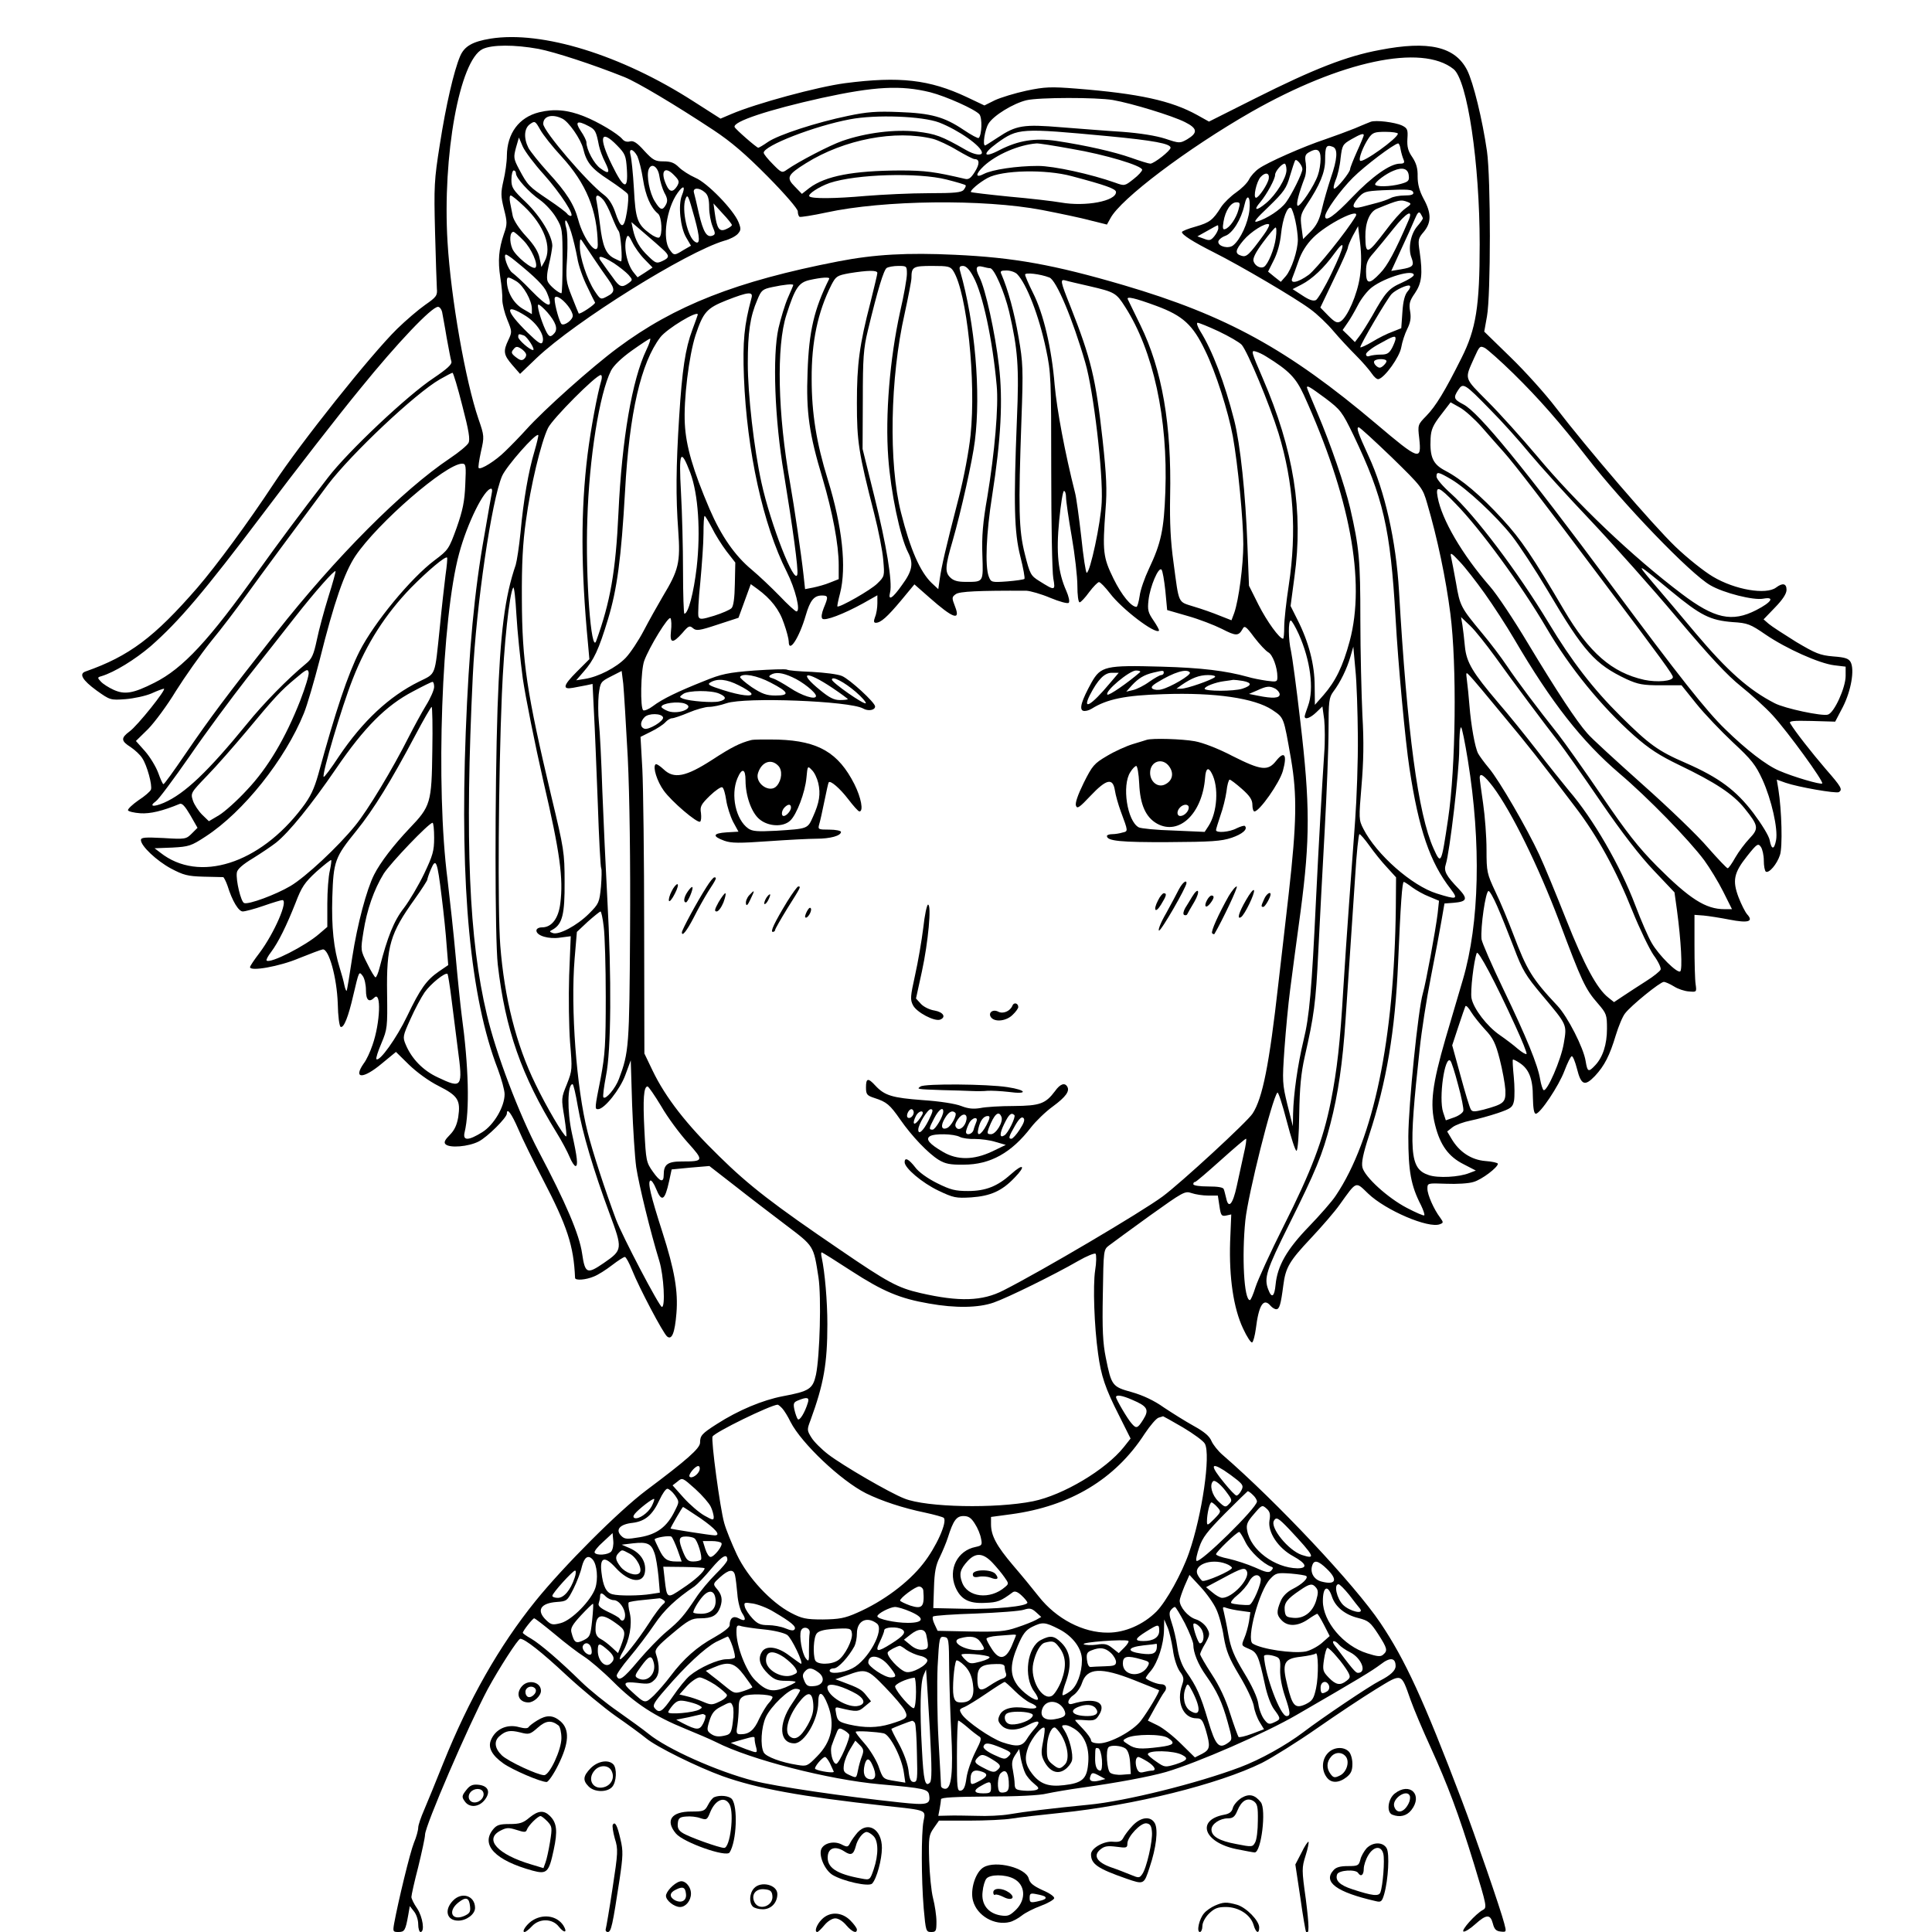 <?xml version="1.0" standalone="no"?>
<!DOCTYPE svg PUBLIC "-//W3C//DTD SVG 20010904//EN"
 "http://www.w3.org/TR/2001/REC-SVG-20010904/DTD/svg10.dtd">
<svg version="1.0" xmlns="http://www.w3.org/2000/svg"
 width="850pt" height="850pt" viewBox="0 0 850 850"
 preserveAspectRatio="xMidYMid meet">
<g transform="translate(0,850) scale(0.1,-0.1)"
fill="#000000" stroke="none">
<path d="M2158 8330 c-79 -13 -115 -33 -134 -78 -27 -64 -62 -214 -89 -388
-25 -157 -26 -184 -21 -384 3 -118 7 -230 8 -249 3 -31 -2 -38 -51 -72 -30
-21 -85 -68 -124 -106 -116 -114 -425 -502 -542 -680 -114 -173 -251 -359
-336 -458 -190 -219 -301 -302 -492 -369 -31 -10 -15 -38 48 -84 59 -42 61
-43 127 -38 37 3 88 14 114 25 26 12 51 21 55 21 14 0 -117 -164 -151 -188
-39 -29 -38 -42 5 -69 19 -13 42 -34 51 -49 21 -31 45 -120 38 -138 -3 -8 -27
-29 -55 -47 -27 -19 -47 -38 -46 -44 2 -5 26 -11 54 -13 44 -3 98 10 173 41
11 5 24 -10 47 -49 l32 -56 -25 -25 c-25 -25 -29 -26 -125 -20 -81 4 -99 3
-99 -9 0 -26 69 -91 132 -125 55 -29 73 -34 143 -36 44 -1 83 -2 87 -2 3 -1
12 -18 19 -38 21 -68 49 -113 67 -113 10 0 52 11 92 25 40 14 77 25 82 25 28
0 -35 -145 -100 -232 -23 -30 -42 -58 -42 -63 0 -20 130 3 215 39 50 20 97 38
105 39 27 3 62 -124 66 -238 1 -56 7 -101 13 -103 14 -5 34 46 55 138 26 110
25 108 42 86 8 -11 14 -39 14 -63 0 -44 14 -55 37 -32 31 31 26 -111 -8 -208
-10 -30 -27 -67 -39 -82 -48 -69 -2 -69 80 0 l62 51 57 -56 c34 -33 87 -72
131 -94 85 -43 97 -62 86 -137 -6 -34 -16 -57 -37 -78 -22 -22 -27 -33 -19
-41 18 -18 101 -11 146 12 39 20 124 105 124 123 0 28 21 -1 50 -68 18 -43 67
-142 107 -219 109 -209 137 -295 143 -436 0 -13 48 -9 83 6 18 7 53 29 80 50
26 20 51 36 56 36 5 0 19 -26 32 -58 31 -78 136 -277 154 -292 21 -17 34 16
41 102 8 96 -8 190 -62 358 -52 162 -65 218 -53 226 5 3 16 -13 25 -35 25 -62
39 -54 58 33 l11 51 83 8 83 7 112 -87 c62 -49 163 -126 225 -173 124 -94 121
-89 143 -230 13 -86 6 -345 -11 -428 -14 -63 -29 -73 -147 -95 -88 -17 -194
-61 -289 -122 -66 -42 -74 -51 -74 -82 0 -25 -58 -76 -237 -210 -121 -91 -363
-333 -488 -488 -159 -197 -292 -432 -404 -710 -33 -82 -71 -176 -85 -208 -14
-32 -26 -67 -26 -78 0 -11 -8 -41 -19 -67 -17 -42 -69 -257 -87 -355 -6 -35
-5 -37 19 -37 27 0 31 7 43 74 l7 40 18 -23 c11 -13 19 -38 19 -57 0 -19 5
-34 10 -34 20 0 10 67 -15 104 -14 20 -25 43 -25 50 0 8 13 67 30 132 16 66
30 130 30 142 0 39 191 481 276 641 49 90 133 221 143 221 20 0 95 -59 203
-160 68 -63 166 -144 217 -180 52 -36 112 -80 134 -98 46 -38 225 -126 335
-166 154 -55 345 -90 717 -131 186 -20 178 -17 168 -68 -10 -53 -10 -251 1
-384 9 -99 10 -103 33 -103 21 0 23 4 23 46 0 25 -7 72 -15 103 -8 31 -15 106
-17 166 -3 102 -1 112 20 142 l23 33 133 0 c73 0 157 4 187 9 30 5 126 16 214
25 323 33 696 126 887 220 47 24 156 92 242 152 86 60 202 137 259 172 118 72
110 74 153 -47 15 -42 54 -134 87 -206 77 -170 122 -288 193 -519 55 -181 57
-189 38 -199 -32 -17 -98 -91 -85 -95 6 -2 29 12 51 32 50 45 67 45 78 3 6
-24 14 -33 34 -35 26 -3 26 -2 16 36 -15 59 -128 387 -187 542 -168 442 -249
618 -358 780 -112 167 -455 532 -694 739 -20 17 -42 45 -49 61 -9 22 -32 41
-79 67 -36 20 -95 57 -131 81 -42 30 -91 53 -140 67 -87 24 -90 28 -115 152
-13 64 -16 125 -13 278 3 197 3 197 28 216 14 11 94 69 178 130 147 105 155
110 184 100 17 -6 50 -11 73 -11 l43 0 7 -46 c6 -41 9 -46 29 -42 l23 5 -5
-121 c-5 -157 15 -292 57 -381 17 -37 35 -64 40 -61 5 3 12 30 16 59 13 106
34 139 65 102 7 -8 18 -15 25 -15 14 0 20 20 31 105 10 79 27 107 121 207 48
51 106 118 127 148 76 106 69 103 125 49 77 -74 266 -155 316 -135 16 6 16 8
1 29 -28 37 -56 101 -56 127 0 25 0 25 82 22 46 -2 100 1 121 8 36 10 107 64
107 80 0 4 -25 10 -55 12 -62 5 -115 40 -149 98 l-19 32 24 19 c13 10 49 23
79 29 30 6 84 21 120 33 58 20 65 25 71 54 3 17 3 65 -1 105 -4 40 -6 74 -4
76 1 2 14 -4 29 -14 42 -27 59 -70 59 -151 1 -50 5 -73 13 -73 19 0 101 122
126 189 13 34 27 63 32 64 5 1 15 -24 23 -55 18 -72 34 -79 79 -32 42 45 65
90 92 180 12 39 30 83 41 96 27 35 154 138 170 138 7 0 27 -9 45 -20 17 -11
47 -21 66 -22 33 -3 34 -3 29 32 -3 19 -5 96 -5 170 l0 135 40 -3 c22 -2 73
-10 114 -18 82 -16 107 -9 78 23 -9 10 -26 44 -38 75 -28 74 -21 108 38 182
43 54 48 57 60 40 7 -10 13 -37 13 -60 0 -24 4 -45 9 -49 14 -8 49 33 62 73
12 35 8 196 -7 290 l-7 42 39 -14 c55 -19 222 -48 234 -41 18 11 11 23 -58
102 -60 70 -135 165 -156 201 -6 10 13 12 95 10 l103 -3 34 65 c36 71 52 163
34 197 -9 16 -24 21 -77 25 -58 5 -77 13 -163 64 -53 33 -107 68 -120 79 l-23
20 50 52 c34 35 51 61 51 78 0 28 -17 32 -46 10 -44 -33 -181 -10 -278 48 -39
23 -113 82 -165 132 -99 95 -390 434 -527 613 -45 59 -134 158 -198 220 l-116
113 12 67 c17 93 17 607 0 727 -20 139 -60 302 -87 356 -53 104 -169 131 -385
89 -146 -27 -291 -84 -548 -213 l-203 -102 -52 29 c-114 63 -255 94 -530 116
-114 9 -140 8 -221 -9 -51 -11 -113 -30 -139 -42 l-46 -23 -78 37 c-164 77
-295 92 -535 61 -121 -16 -391 -89 -501 -136 l-47 -20 -119 76 c-317 204 -666
312 -893 276z m211 -45 c72 -14 238 -68 378 -124 55 -22 222 -121 393 -234 77
-51 140 -105 238 -204 76 -77 132 -142 132 -153 0 -10 3 -21 8 -24 4 -2 57 6
117 19 252 55 693 60 950 11 77 -15 173 -35 213 -46 l72 -18 15 27 c44 85 338
307 621 469 394 224 749 300 889 188 61 -49 115 -413 115 -771 0 -273 -16
-373 -80 -500 -73 -146 -113 -212 -155 -255 -37 -38 -38 -39 -31 -98 11 -101
1 -98 -189 63 -388 328 -659 477 -1110 610 -310 91 -485 122 -743 134 -210 10
-354 2 -514 -29 -448 -87 -720 -194 -971 -381 -112 -83 -323 -271 -402 -359
-27 -30 -69 -73 -92 -95 -42 -42 -108 -83 -117 -74 -3 2 2 35 10 72 15 66 15
69 -11 144 -57 167 -121 529 -136 778 -23 380 53 799 154 849 41 20 141 20
246 1z m1724 -191 c70 -18 197 -75 216 -97 13 -16 11 -90 -3 -104 -3 -3 -33
13 -67 36 -85 57 -143 73 -284 78 -97 4 -140 1 -225 -17 -136 -28 -306 -83
-352 -115 -20 -14 -39 -25 -42 -25 -7 0 -100 81 -104 91 -9 24 149 76 383 128
234 51 348 57 478 25z m803 -34 c85 -15 261 -69 317 -97 56 -28 58 -47 10 -76
-32 -18 -34 -18 -97 3 -41 13 -109 24 -188 30 -67 4 -188 14 -268 20 -167 14
-199 9 -280 -45 -29 -19 -54 -35 -56 -35 -12 0 -1 70 15 96 22 36 109 89 167
103 55 13 308 13 380 1z m-764 -99 c85 -33 188 -105 188 -133 0 -14 -34 -9
-70 12 -108 62 -134 71 -216 81 -96 11 -225 -5 -328 -41 -55 -19 -193 -91
-243 -126 -22 -16 -25 -15 -63 24 -22 22 -40 44 -40 50 0 31 224 118 379 147
114 22 319 14 393 -14z m743 -60 c200 -19 275 -33 275 -51 0 -13 -73 -70 -89
-70 -7 0 -46 12 -85 26 -74 26 -196 54 -328 74 -95 14 -168 2 -250 -40 -72
-38 -79 -19 -12 30 93 67 103 67 489 31z m-770 -12 c22 -6 70 -28 106 -50 36
-21 70 -39 77 -39 22 0 23 -21 1 -56 -17 -27 -27 -35 -43 -31 -133 31 -174 37
-286 37 -207 -1 -328 -24 -399 -77 l-33 -26 -31 32 c-39 39 -33 52 49 103 168
105 394 148 559 107z m610 -44 c148 -25 310 -74 310 -92 0 -6 -17 -25 -38 -41
-38 -30 -39 -31 -80 -16 -107 38 -271 74 -340 74 -94 0 -201 -16 -238 -35 -38
-20 -39 -2 -1 34 56 52 155 94 232 100 9 1 78 -10 155 -24z m0 -120 c151 -40
195 -56 195 -70 0 -40 -135 -65 -242 -46 -34 6 -137 18 -228 26 -90 9 -166 18
-168 20 -6 6 36 42 73 62 64 35 256 39 370 8z m-550 -15 c43 -11 81 -22 83
-25 3 -2 -1 -11 -8 -20 -10 -12 -39 -15 -154 -15 -78 0 -203 -6 -277 -12 -135
-12 -237 -13 -248 -2 -9 9 41 42 89 59 117 39 389 47 515 15z m-175 -415 c0
-19 -13 -94 -30 -167 -45 -205 -66 -455 -52 -642 11 -152 52 -348 87 -416 25
-48 19 -82 -26 -143 -42 -60 -63 -73 -53 -33 11 44 -16 209 -69 421 l-52 210
1 215 c0 185 3 227 22 305 44 183 70 267 83 276 8 5 31 9 52 9 36 0 37 -1 37
-35z m204 13 c60 -94 101 -484 76 -723 -7 -68 -29 -186 -52 -275 -59 -228 -75
-300 -83 -354 l-7 -48 -30 28 c-50 49 -93 146 -134 309 -55 216 -48 593 16
875 16 74 30 145 30 157 0 49 7 53 91 53 71 0 80 -2 93 -22z m89 -27 c41 -75
84 -277 102 -477 9 -91 -9 -296 -41 -489 -20 -113 -25 -176 -22 -257 4 -121 6
-118 -73 -118 -36 0 -54 5 -69 20 -23 23 -22 48 11 160 38 132 88 357 98 440
27 215 1 517 -65 748 -5 17 -2 22 13 22 13 0 29 -16 46 -49z m73 39 c18 0 63
-104 84 -192 38 -166 44 -240 34 -473 -15 -374 -12 -496 15 -603 13 -51 21
-96 18 -99 -4 -3 -38 -8 -76 -11 -69 -5 -71 -4 -81 22 -17 46 -11 191 15 355
39 248 48 422 30 572 -17 146 -59 337 -86 390 -20 40 -15 53 16 45 11 -3 25
-6 31 -6z m-496 -21 c0 -6 -14 -63 -30 -128 -49 -189 -60 -273 -60 -444 0
-169 7 -217 76 -486 19 -74 37 -166 40 -205 6 -70 6 -72 -26 -103 -27 -28
-168 -108 -176 -101 -1 2 4 28 12 58 29 114 10 293 -54 500 -50 161 -71 292
-71 442 -1 164 27 296 87 415 20 38 25 41 79 51 81 13 123 14 123 1z m615 -5
c41 -42 96 -182 127 -330 22 -104 23 -129 23 -534 0 -234 4 -447 9 -474 10
-56 8 -56 -62 -12 -37 23 -41 30 -63 118 -27 107 -29 196 -15 593 8 222 7 249
-13 363 -18 105 -46 208 -75 275 -7 14 -3 17 22 17 17 0 38 -7 47 -16z m142
-15 c30 -11 102 -181 158 -375 36 -123 79 -488 72 -614 -4 -90 -51 -310 -66
-310 -4 0 -15 71 -24 159 -10 87 -22 174 -27 192 -45 178 -80 365 -90 476 -13
160 -49 314 -96 406 -19 38 -34 73 -34 79 0 10 66 3 107 -13z m-969 -6 c-66
-133 -89 -229 -95 -409 -7 -178 7 -273 66 -469 44 -149 71 -291 71 -381 l0
-62 -38 -15 c-21 -9 -55 -18 -74 -22 l-36 -7 -7 64 c-9 83 -41 302 -59 403
-54 302 -61 602 -16 740 38 119 54 142 102 153 54 12 91 14 86 5z m1145 -32
c112 -26 118 -30 157 -91 124 -193 189 -491 177 -814 -6 -167 -19 -226 -72
-338 -19 -40 -38 -94 -41 -120 -4 -26 -10 -48 -14 -48 -23 0 -65 51 -101 124
-46 94 -49 119 -35 306 7 83 4 148 -13 305 -30 269 -50 355 -142 588 -44 110
-46 120 -21 113 9 -3 57 -14 105 -25z m-1303 5 c0 -2 -11 -28 -24 -57 -13 -30
-31 -90 -41 -133 -27 -121 -17 -402 24 -641 38 -232 64 -419 59 -442 -11 -53
-118 221 -158 404 -33 150 -60 389 -60 524 0 136 10 206 42 280 17 42 23 47
66 56 51 11 92 15 92 9z m-184 -58 c-32 -119 -39 -189 -33 -348 13 -325 84
-649 188 -855 38 -75 63 -175 43 -175 -5 0 -38 30 -74 68 -36 37 -91 89 -122
115 -75 62 -135 149 -186 267 -73 171 -104 277 -109 375 -6 105 18 300 47 390
34 102 49 119 137 154 97 38 118 39 109 9z m1782 -34 c116 -43 160 -83 214
-196 46 -93 102 -269 122 -378 22 -122 46 -367 46 -474 0 -93 -20 -246 -40
-303 l-12 -32 -51 20 c-29 12 -80 30 -114 40 -72 23 -65 7 -90 194 -13 93 -17
176 -15 290 7 315 -35 559 -131 755 -28 58 -53 108 -55 113 -8 15 31 6 126
-29z m-3143 -26 c2 -13 12 -63 20 -113 9 -49 18 -97 21 -106 3 -12 -19 -32
-78 -72 -114 -75 -377 -323 -465 -438 -125 -162 -220 -290 -305 -409 -218
-307 -333 -431 -459 -494 -93 -47 -130 -53 -179 -31 -22 10 -47 26 -56 36 -16
17 -16 19 2 24 57 17 148 73 217 132 125 110 234 238 498 588 137 182 327 427
424 545 163 201 314 360 342 360 7 0 15 -10 18 -22z m1125 -12 c0 -2 -11 -32
-24 -67 -31 -83 -45 -176 -58 -384 -14 -220 -15 -351 -4 -500 10 -140 2 -173
-68 -289 -23 -39 -61 -107 -84 -151 -23 -44 -59 -98 -79 -119 -41 -43 -121
-84 -180 -93 l-38 -6 32 37 c46 52 67 97 108 232 40 132 58 266 75 564 19 345
70 564 155 676 29 38 165 120 165 100z m2292 -74 c46 -22 91 -48 101 -59 26
-30 123 -263 162 -389 66 -217 81 -431 45 -669 -11 -71 -20 -154 -20 -182 0
-29 -2 -53 -5 -53 -16 0 -71 76 -108 149 l-42 84 -7 181 c-8 222 -31 441 -58
547 -42 165 -96 307 -150 393 -12 20 -17 36 -11 36 6 0 48 -17 93 -38z m-2518
-81 c-63 -131 -108 -394 -123 -716 -12 -259 -36 -394 -98 -565 -22 -62 -48
281 -39 535 8 268 53 552 104 654 11 22 45 55 91 88 41 29 77 53 81 53 4 0 -3
-22 -16 -49z m3815 -105 c111 -109 204 -215 323 -368 157 -203 455 -513 543
-563 58 -34 190 -67 232 -59 53 10 38 -15 -30 -50 -107 -55 -184 -38 -329 72
-216 163 -463 398 -637 607 -65 77 -161 184 -215 238 -107 108 -103 96 -60
193 23 51 25 54 47 43 12 -7 69 -57 126 -113z m-1089 76 c102 -63 131 -94 166
-169 203 -447 273 -819 202 -1084 -30 -111 -62 -176 -115 -237 l-38 -43 -1 83
c0 93 -26 194 -76 292 l-30 60 17 128 c40 288 -3 558 -140 875 -49 113 -52
123 -32 117 12 -3 33 -13 47 -22z m-3536 -217 c29 -111 35 -149 27 -164 -6
-11 -42 -41 -81 -67 -209 -140 -503 -435 -765 -768 -225 -286 -287 -369 -400
-534 -49 -72 -92 -132 -96 -132 -3 0 -13 22 -23 50 -10 27 -36 70 -58 95 l-40
45 54 53 c29 30 84 104 122 167 39 62 108 160 155 219 48 58 115 147 150 196
66 92 240 327 363 492 103 136 385 402 493 464 28 16 53 29 56 29 3 0 23 -65
43 -145z m612 113 c-18 -60 -47 -216 -61 -328 -30 -244 -30 -498 2 -833 l6
-67 -56 -56 c-60 -60 -64 -79 -16 -70 16 3 42 8 58 11 l28 6 6 -123 c4 -68 11
-248 17 -402 5 -153 12 -282 15 -286 3 -5 2 -41 -1 -81 -7 -70 -9 -75 -53
-119 -52 -52 -133 -95 -159 -85 -16 6 -16 7 1 16 41 24 52 67 51 209 0 129 -3
146 -58 375 -109 460 -129 592 -130 870 -1 152 4 248 18 345 20 151 66 343 97
407 20 41 211 233 232 233 5 0 6 -10 3 -22z m3910 -130 c51 -51 129 -138 174
-193 46 -55 166 -188 268 -295 101 -107 274 -301 382 -430 145 -172 220 -252
280 -300 45 -36 108 -93 139 -127 66 -72 226 -292 218 -300 -7 -6 -127 29
-189 56 -57 24 -146 93 -238 183 -82 79 -203 232 -497 628 -384 518 -588 767
-655 801 -42 22 -45 29 -22 64 21 32 28 28 140 -87z m-725 50 c67 -51 73 -58
124 -163 131 -275 162 -406 185 -805 11 -200 43 -544 61 -660 41 -270 90 -414
182 -532 34 -45 27 -47 -62 -19 -109 34 -265 171 -323 285 -20 39 -20 45 -8
188 9 106 11 195 4 311 -4 89 -9 279 -9 422 0 262 -5 316 -45 490 -24 101 -85
279 -144 418 -25 59 -46 109 -46 112 0 11 13 3 81 -47z m688 -127 c31 -35 74
-85 97 -110 45 -50 181 -227 435 -566 265 -352 309 -413 309 -424 0 -18 -70
-24 -126 -12 -143 32 -242 119 -353 307 -138 235 -189 311 -271 400 -94 103
-180 176 -253 214 -53 28 -67 59 -63 142 2 37 10 57 45 102 l43 56 41 -23 c22
-12 65 -51 96 -86z m-396 -133 c133 -130 136 -134 156 -203 45 -153 82 -329
102 -485 29 -226 24 -676 -10 -903 -30 -201 -31 -203 -64 -130 -68 151 -116
511 -152 1133 -13 221 -62 439 -134 594 -47 102 -55 126 -43 126 5 0 70 -60
145 -132z m-3772 25 c-26 -87 -48 -213 -61 -356 -6 -61 -16 -125 -21 -142 -48
-140 -68 -294 -80 -630 -12 -359 -12 -1012 1 -1129 33 -285 104 -488 258 -738
23 -37 49 -86 58 -108 9 -22 21 -40 26 -40 12 0 8 38 -16 145 -21 96 -20 215
3 215 4 0 14 -44 23 -97 20 -116 69 -281 139 -470 59 -159 59 -162 -25 -220
-73 -50 -82 -47 -95 42 -12 84 -72 224 -192 451 -86 164 -187 429 -227 600
-79 330 -97 764 -62 1489 15 312 83 775 129 881 19 43 148 190 159 180 2 -2
-6 -35 -17 -73z m686 -93 c35 -94 46 -258 28 -417 -13 -111 -37 -203 -54 -203
-3 0 -6 84 -6 188 0 103 -4 258 -9 346 -10 180 -2 198 41 86z m-990 -52 c-3
-74 -11 -113 -38 -190 -34 -94 -37 -98 -97 -143 -105 -79 -265 -273 -330 -400
-52 -103 -105 -261 -182 -543 -18 -63 -34 -98 -71 -146 -187 -247 -454 -332
-624 -197 l-25 19 78 3 c73 4 83 7 147 49 166 108 350 339 432 542 14 34 45
140 70 237 63 252 108 381 156 454 98 146 399 407 470 407 17 0 18 -8 14 -92z
m4338 23 c66 -39 195 -158 267 -249 32 -41 103 -149 157 -240 160 -271 208
-324 347 -390 51 -23 72 -27 150 -27 l92 0 65 -81 c36 -45 109 -121 161 -170
82 -76 100 -99 130 -164 40 -88 69 -217 60 -266 -8 -43 -20 -44 -28 -1 -3 19
-36 72 -72 120 -76 100 -151 156 -297 220 -123 53 -162 82 -288 207 -120 119
-215 242 -316 410 -136 225 -324 474 -430 569 -35 31 -63 64 -63 74 0 23 7 22
65 -12z m-4221 -58 c-2 -10 -17 -94 -33 -188 -44 -245 -68 -505 -82 -867 -26
-680 20 -1168 141 -1481 16 -43 30 -93 30 -111 0 -55 -47 -135 -98 -167 -61
-38 -87 -39 -78 -1 23 95 18 292 -13 517 -5 39 -17 153 -26 255 -9 102 -26
255 -36 340 -53 409 -26 1152 51 1435 36 134 111 285 141 285 4 0 5 -8 3 -17z
m4240 -49 c108 -110 290 -359 400 -547 103 -176 242 -346 386 -474 66 -58 111
-87 198 -129 158 -76 236 -127 287 -190 62 -77 64 -89 22 -133 -19 -20 -47
-57 -62 -83 -15 -27 -30 -48 -34 -48 -4 0 -43 41 -87 91 -43 51 -173 176 -289
279 -115 103 -225 203 -242 224 -47 53 -134 185 -261 396 -61 102 -136 215
-167 250 -122 140 -212 294 -230 393 -10 53 5 48 79 -29z m-1714 29 c0 -16 11
-93 25 -173 14 -80 25 -178 25 -217 0 -41 4 -73 10 -73 5 0 24 20 42 45 18 24
38 44 43 44 6 0 27 -22 48 -49 53 -70 199 -181 216 -165 2 3 -9 23 -24 45 -24
35 -27 46 -22 90 7 61 44 147 57 134 5 -5 12 -47 17 -93 l8 -85 90 -26 c50
-14 117 -40 151 -57 62 -32 73 -32 91 0 8 16 15 12 51 -37 23 -30 51 -60 62
-66 19 -10 40 -66 40 -108 0 -22 -3 -23 -47 -17 -27 4 -64 11 -83 17 -98 27
-203 40 -380 45 -247 7 -267 2 -308 -70 -43 -78 -55 -117 -37 -124 9 -3 25 1
38 9 67 42 147 59 316 64 228 8 401 -18 478 -69 53 -36 50 -29 83 -217 27
-158 25 -279 -10 -590 -17 -146 -37 -326 -46 -400 -40 -355 -69 -501 -113
-569 -23 -36 -315 -305 -396 -365 -95 -70 -534 -329 -700 -413 -93 -48 -195
-51 -365 -12 -100 23 -143 46 -355 191 -291 198 -399 281 -531 411 -142 138
-236 258 -293 377 l-36 75 -1 555 c0 305 -4 619 -8 696 l-8 142 46 23 c25 12
54 31 63 41 9 10 22 18 30 18 7 0 40 11 73 25 33 14 73 25 89 25 17 0 51 7 77
16 83 28 542 10 601 -23 22 -13 53 -8 53 9 0 17 -112 120 -146 134 -18 8 -78
15 -132 18 -55 2 -104 6 -110 10 -5 3 -70 1 -143 -4 -116 -9 -145 -15 -223
-47 -113 -45 -182 -78 -224 -110 -17 -13 -37 -21 -42 -18 -14 9 -11 174 4 217
22 61 108 201 116 188 4 -7 5 -32 2 -56 -6 -55 7 -57 50 -9 27 32 32 34 47 21
14 -12 27 -11 108 16 l92 30 27 74 27 74 29 -21 c59 -43 97 -91 117 -152 12
-33 21 -69 21 -79 0 -55 46 15 75 115 19 65 36 87 71 87 28 0 29 -5 8 -55 -9
-23 -12 -41 -6 -47 11 -11 93 20 180 68 l62 35 0 -35 c0 -19 -4 -46 -10 -60
-7 -19 -6 -26 3 -26 22 0 51 26 112 99 l58 70 66 -58 c104 -92 138 -104 113
-40 -15 39 -15 42 3 55 16 12 100 16 311 15 17 -1 64 -14 104 -31 41 -17 77
-27 82 -22 5 5 0 28 -11 53 -36 81 -45 167 -31 310 7 71 16 129 21 129 5 0 9
-12 9 -27z m-1558 -135 c14 -29 43 -75 64 -103 l39 -50 -2 -94 c-1 -62 -6 -99
-15 -107 -7 -7 -41 -22 -76 -33 -55 -17 -64 -17 -69 -4 -3 8 0 76 8 151 7 76
14 172 14 215 0 42 2 77 5 77 3 0 17 -24 32 -52z m3400 -289 c37 -52 95 -141
129 -199 165 -282 298 -451 464 -593 124 -105 306 -292 373 -382 24 -33 62
-95 83 -137 l39 -78 -33 0 c-83 0 -153 45 -297 189 -83 84 -134 149 -244 311
-77 113 -163 234 -191 270 -90 113 -180 233 -225 300 -24 36 -73 101 -110 145
-93 112 -97 119 -114 220 -9 50 -19 101 -22 115 -5 21 1 19 38 -21 24 -25 73
-88 110 -140z m-4572 80 c-5 -41 -17 -144 -25 -229 -23 -219 -15 -201 -92
-239 -131 -65 -247 -173 -352 -329 -34 -52 -64 -92 -67 -90 -9 10 80 310 128
431 61 156 144 285 256 401 74 75 151 140 159 133 2 -2 -1 -37 -7 -78z m5390
-68 c133 -110 174 -130 273 -138 66 -4 78 -9 145 -55 91 -62 236 -127 302
-135 l50 -6 0 -41 c0 -51 -50 -162 -78 -170 -25 -8 -190 27 -234 50 -113 58
-206 140 -348 308 -65 78 -149 177 -186 220 -80 94 -75 92 76 -33z m-5905 -26
c-19 -61 -42 -146 -51 -190 -14 -66 -22 -84 -48 -105 -80 -66 -186 -174 -258
-263 -173 -212 -275 -309 -367 -349 -47 -20 -67 -16 -35 7 11 7 78 97 149 199
70 102 184 256 252 343 69 87 164 208 211 268 88 112 173 208 178 202 2 -1
-12 -52 -31 -112z m855 -360 c12 -82 53 -287 91 -454 73 -313 88 -426 74 -536
-8 -66 -38 -105 -80 -105 -15 0 -25 -6 -25 -14 0 -23 55 -39 105 -31 l46 6 -7
-173 c-3 -95 -1 -227 4 -294 10 -118 10 -123 -14 -184 -25 -61 -25 -63 -11
-146 7 -46 11 -84 8 -84 -11 1 -88 132 -135 230 -85 173 -137 380 -155 610
-12 154 -8 746 7 1105 9 219 33 444 50 470 4 5 10 -48 14 -120 4 -71 17 -197
28 -280z m4277 97 c77 -108 223 -303 281 -377 21 -27 104 -144 183 -260 95
-139 175 -242 235 -305 l91 -96 11 -79 c18 -134 25 -262 14 -269 -14 -8 -94
71 -125 125 -15 25 -47 99 -72 165 -66 175 -186 382 -292 505 -26 32 -91 112
-143 180 -52 67 -128 161 -169 208 -112 132 -139 176 -146 246 -3 33 -8 76
-11 95 l-6 35 41 -39 c22 -21 70 -82 108 -134z m-863 98 c51 -114 68 -241 41
-315 -8 -22 -15 -43 -15 -47 0 -16 25 -7 51 18 l27 26 8 -58 c3 -31 4 -98 0
-148 -9 -135 -24 -393 -36 -641 -19 -401 -29 -517 -55 -622 -26 -109 -44 -236
-46 -323 l-1 -55 -24 95 c-22 91 -23 102 -13 245 6 83 17 200 25 260 8 61 28
216 46 345 42 318 42 470 -1 835 -17 149 -36 288 -41 310 -12 50 -13 135 -1
135 4 0 20 -27 35 -60z m260 -450 c1 -107 -5 -274 -12 -370 -7 -96 -19 -263
-27 -370 -8 -107 -19 -274 -25 -370 -14 -239 -27 -354 -55 -497 -34 -169 -85
-304 -208 -548 -58 -115 -113 -236 -123 -267 -10 -32 -21 -58 -25 -58 -26 0
-36 193 -20 351 12 115 118 537 141 562 4 4 22 -52 41 -125 19 -73 38 -132 43
-131 6 2 11 73 12 160 2 120 8 181 24 253 41 180 49 236 60 465 6 127 19 365
28 530 9 165 17 364 17 442 0 128 2 144 21 170 31 41 60 101 75 153 l13 45 9
-100 c6 -55 10 -188 11 -295z m-4653 158 c-65 -166 -143 -297 -234 -393 -43
-47 -99 -97 -124 -112 l-44 -26 -29 28 c-16 16 -35 44 -41 62 -11 34 -10 35
63 111 41 42 117 129 170 192 127 153 153 181 218 235 48 41 55 44 58 26 2
-11 -15 -66 -37 -123z m1441 -253 c8 -166 12 -459 10 -760 -3 -509 -5 -535
-49 -652 -15 -41 -58 -92 -68 -81 -4 3 2 46 11 94 23 112 25 432 6 779 -7 132
-17 346 -22 475 -4 129 -11 265 -15 301 -4 37 -4 92 -1 123 7 55 9 57 54 80
l47 24 7 -56 c3 -32 12 -178 20 -327z m2253 377 c-53 -46 -137 -104 -143 -98
-13 14 97 106 126 106 15 0 22 -4 17 -8z m105 -2 c0 -5 -5 -10 -11 -10 -6 0
-29 -13 -52 -29 -23 -17 -55 -33 -72 -37 l-30 -7 25 28 c29 31 53 46 95 56 43
10 45 10 45 -1z m115 1 c6 -11 -86 -65 -125 -74 -14 -4 -31 -2 -38 2 -10 6 -5
14 20 29 73 45 130 62 143 43z m-1750 -20 c46 -20 105 -68 105 -83 0 -19 -63
1 -115 36 -28 18 -61 37 -74 41 -18 5 -21 9 -10 16 21 13 50 10 94 -10z m1397
-28 c-81 -97 -122 -121 -87 -51 35 68 64 98 96 98 l31 0 -40 -47z m1729 -138
c120 -144 154 -188 319 -405 98 -128 181 -280 252 -458 32 -79 74 -166 93
-194 20 -27 34 -56 31 -64 -3 -7 -31 -30 -63 -50 -32 -20 -77 -50 -100 -65
l-42 -28 -25 20 c-50 39 -106 143 -185 342 -44 111 -97 240 -119 287 -54 116
-175 325 -221 380 -21 25 -42 54 -48 65 -14 27 -31 124 -38 210 -3 39 -8 88
-11 110 -5 40 -5 40 14 20 11 -11 75 -87 143 -170z m-3221 142 c81 -42 87 -57
22 -57 -40 0 -59 7 -105 37 -30 21 -53 41 -51 45 11 18 75 6 134 -25z m273
-24 c37 -25 67 -47 67 -49 0 -2 -16 -4 -35 -4 -26 0 -47 11 -86 43 -101 82
-64 89 54 10z m1682 48 c-15 -13 -123 -51 -148 -51 l-21 0 22 16 c45 31 78 44
117 44 23 0 35 -4 30 -9z m-1580 -65 c28 -24 47 -47 44 -50 -7 -8 -149 91
-149 104 0 18 55 -11 105 -54z m-515 29 c27 -13 51 -29 55 -35 11 -17 -46 -11
-124 14 -63 20 -71 25 -55 34 31 18 71 14 124 -13z m2219 19 c40 -8 39 -20 -3
-34 -37 -12 -166 -12 -166 0 0 10 47 28 85 33 17 2 35 5 41 6 6 0 26 -2 43 -5z
m-3559 -26 c0 -13 -16 -50 -36 -82 -20 -33 -53 -94 -74 -135 -73 -145 -182
-326 -237 -393 -76 -94 -219 -227 -285 -266 -64 -38 -185 -83 -204 -75 -14 5
-37 101 -32 134 2 15 26 36 71 63 37 23 83 54 102 69 57 46 154 165 264 326
123 180 219 277 338 339 43 23 81 42 86 42 4 0 7 -10 7 -22z m3701 -8 c10 -6
19 -17 19 -25 0 -17 -31 -19 -95 -6 l-40 8 35 15 c43 20 56 21 81 8z m-2446
-22 c32 -14 32 -26 -1 -34 -28 -7 -129 1 -159 12 -17 7 -17 8 1 21 22 16 124
17 159 1z m-151 -44 c46 -18 -27 -49 -74 -33 -16 6 -30 15 -30 19 0 16 74 26
104 14z m-1112 -206 c-3 -231 -7 -245 -101 -343 -70 -74 -127 -148 -155 -203
-33 -65 -74 -219 -96 -362 -12 -80 -23 -147 -25 -149 -2 -2 -7 10 -10 25 -3
16 -12 49 -20 74 -27 86 -37 181 -33 313 5 158 11 175 106 292 76 94 153 220
258 418 37 70 70 127 73 127 3 0 5 -87 3 -192z m1015 146 c5 -16 -64 -57 -82
-50 -20 7 -19 31 1 51 18 18 75 17 81 -1z m3541 -189 c59 -365 51 -717 -22
-965 -14 -47 -48 -163 -76 -258 -59 -204 -70 -289 -46 -382 22 -88 59 -139
125 -172 l54 -28 -29 -11 c-44 -18 -138 -23 -178 -9 -85 28 -90 99 -40 555 8
77 30 219 49 315 19 96 40 209 47 250 l13 75 40 3 c59 5 64 17 24 60 -58 60
-68 80 -58 110 17 53 59 409 59 505 0 53 3 97 8 97 4 0 17 -65 30 -145z m111
-117 c82 -110 199 -349 290 -589 100 -267 115 -300 171 -364 38 -44 40 -50 40
-111 0 -69 -18 -125 -52 -161 -30 -32 -34 -29 -42 19 -9 58 -79 195 -124 243
-112 119 -135 158 -194 314 -22 58 -57 143 -79 188 -37 79 -39 87 -39 185 0
57 -7 148 -15 203 -8 55 -15 106 -15 113 0 25 20 11 59 -40z m-4659 -224 c0
-58 -6 -78 -44 -158 -24 -50 -64 -118 -89 -151 -44 -56 -72 -126 -107 -262 -6
-24 -14 -43 -18 -43 -4 1 -20 27 -36 60 -30 59 -30 59 -17 141 15 96 46 185
89 255 30 47 199 224 215 224 4 0 7 -30 7 -66z m4115 -35 c20 -28 54 -71 77
-95 l40 -44 -1 -132 c-7 -582 -98 -1021 -264 -1268 -16 -25 -70 -86 -118 -136
-97 -100 -139 -173 -147 -256 -5 -53 -17 -62 -32 -22 -20 51 -9 85 91 286 118
237 147 307 182 443 34 131 54 267 67 462 6 87 15 221 20 298 5 77 15 224 22
328 6 103 15 187 19 187 4 0 24 -23 44 -51z m-4574 -110 c-6 -24 -11 -90 -11
-145 l0 -102 -35 -30 c-60 -53 -217 -133 -232 -118 -3 3 6 20 20 38 32 43 67
114 107 215 27 71 40 90 92 138 34 30 63 53 65 51 2 -2 -1 -23 -6 -47z m492
-114 c9 -71 19 -168 22 -215 l7 -86 -41 -28 c-55 -38 -82 -76 -140 -197 -46
-96 -121 -201 -135 -189 -3 4 7 35 22 70 26 62 27 71 25 219 -3 209 13 264
122 416 30 42 55 81 55 85 0 4 7 25 16 46 22 52 28 36 47 -121z m4270 41 c18
-13 51 -32 75 -41 l43 -18 -6 -56 c-9 -74 -52 -307 -65 -351 -21 -72 -63 -486
-64 -630 0 -152 11 -216 56 -303 10 -21 17 -41 14 -44 -2 -3 -37 12 -77 33
-84 44 -185 136 -195 178 -5 21 3 60 29 140 77 235 115 459 128 761 11 258 18
355 25 355 3 0 20 -11 37 -24z m374 -83 c17 -38 49 -119 73 -181 38 -101 52
-124 126 -212 110 -131 108 -127 94 -210 -12 -73 -74 -215 -89 -206 -4 3 -11
24 -15 47 -10 63 -60 185 -162 397 -51 106 -94 205 -96 220 -5 52 18 212 31
212 5 0 22 -30 38 -67z m-3931 -90 c5 -38 9 -176 9 -308 0 -208 -3 -255 -22
-357 -27 -135 -27 -138 -12 -138 28 0 97 87 120 150 l24 65 6 -195 c4 -107 12
-231 18 -275 12 -78 62 -284 102 -414 19 -63 27 -201 11 -201 -11 0 -174 311
-202 385 -48 129 -102 294 -125 385 -49 193 -75 543 -57 762 l10 118 48 45
c27 24 52 44 56 45 3 0 10 -30 14 -67z m4011 -437 c30 -65 52 -120 49 -123 -3
-3 -20 7 -39 23 -18 16 -54 43 -80 61 -55 38 -114 115 -123 161 -6 30 10 165
23 199 6 15 82 -128 170 -321z m-4681 121 c7 -56 20 -156 28 -221 23 -171 19
-177 -88 -126 -65 30 -115 82 -141 144 -14 33 -13 38 21 113 19 43 47 95 62
117 26 37 91 90 101 81 2 -3 10 -51 17 -108z m4548 -137 c35 -37 46 -60 64
-130 12 -47 23 -107 25 -135 2 -56 -5 -62 -96 -87 -40 -10 -50 -10 -56 1 -5 7
-25 73 -45 147 l-37 135 27 82 c15 45 29 86 31 90 3 5 14 -6 25 -25 11 -18 39
-53 62 -78z m-119 -243 c15 -54 25 -105 23 -114 -2 -9 -20 -22 -40 -29 l-37
-13 -12 36 c-20 61 7 251 32 226 5 -5 20 -52 34 -106z m-3506 -94 c28 -49 81
-120 116 -159 73 -81 72 -84 -25 -84 -63 0 -80 -13 -80 -59 0 -36 -16 -31 -47
13 -30 42 -31 49 -38 184 -7 137 -3 192 14 192 4 0 31 -39 60 -87z m2563 -210
c-8 -38 -22 -101 -31 -142 -17 -79 -36 -101 -46 -54 -4 15 -8 34 -11 41 -2 8
-25 12 -69 12 -37 0 -65 4 -65 10 0 6 3 10 8 10 4 0 54 43 112 95 58 52 108
95 112 95 3 0 -1 -30 -10 -67z m-1726 -515 c139 -90 213 -121 341 -143 117
-21 218 -19 284 4 61 21 270 124 372 183 38 22 73 36 77 32 4 -5 4 -38 -2 -74
-10 -67 -4 -244 13 -365 13 -98 32 -154 92 -272 l51 -102 -30 -38 c-80 -100
-267 -211 -399 -238 -165 -33 -469 -27 -566 12 -65 25 -274 147 -335 194 -30
23 -63 56 -74 74 -20 32 -20 35 -4 77 58 159 74 248 74 423 0 101 -11 227 -25
293 -3 12 -3 22 0 22 3 0 62 -37 131 -82z m1236 -567 c66 -28 75 -43 48 -86
-25 -40 -31 -42 -52 -17 -18 20 -68 106 -68 115 0 12 27 8 72 -12z m-1428 -13
c-13 -43 -36 -80 -44 -72 -4 5 -11 24 -15 42 -6 28 -3 33 17 41 39 16 50 13
42 -11z m-112 -25 c9 -10 25 -36 36 -59 48 -94 221 -258 332 -314 69 -34 163
-65 260 -85 41 -9 78 -19 82 -23 17 -17 -33 -129 -91 -202 -65 -83 -176 -166
-291 -216 -54 -24 -79 -28 -150 -29 -74 0 -92 4 -140 29 -88 46 -190 155 -238
256 -22 47 -48 110 -56 140 -18 63 -59 368 -51 380 12 20 252 137 286 140 3 0
13 -8 21 -17z m1762 -83 c47 -28 91 -60 97 -72 26 -49 -12 -313 -70 -480 -32
-92 -100 -214 -143 -258 -58 -58 -139 -93 -213 -93 -110 -1 -228 61 -305 159
-25 32 -76 94 -113 137 -73 86 -97 131 -97 181 l0 32 89 12 c259 35 458 154
587 354 24 36 52 69 62 71 9 3 18 5 19 6 1 0 41 -22 87 -49z m-2126 -186 c-4
-20 -34 -41 -44 -31 -8 8 24 47 38 47 5 0 8 -7 6 -16z m2307 -3 c17 -11 43
-30 59 -43 25 -21 27 -27 17 -46 -6 -12 -16 -22 -21 -22 -5 0 -29 25 -54 56
-61 74 -61 93 -1 55z m-2258 -160 c7 -14 12 -34 13 -44 0 -17 -3 -16 -41 5
-23 13 -64 48 -91 78 l-49 55 22 17 c21 18 22 17 78 -33 31 -28 61 -63 68 -78z
m2275 56 c19 -26 19 -30 4 -45 -14 -15 -18 -14 -46 13 -28 27 -40 72 -23 88 8
8 38 -17 65 -56z m-2433 -5 c20 -29 20 -29 0 -69 -34 -70 -78 -103 -153 -116
-59 -10 -68 -9 -83 6 -27 27 -6 51 50 57 56 7 88 35 119 102 12 26 27 48 34
48 7 0 22 -13 33 -28z m2543 1 c10 -9 18 -22 18 -29 0 -28 -252 -275 -266
-261 -4 3 2 30 12 59 14 43 35 70 113 149 53 53 98 97 100 98 3 1 13 -6 23
-16z m-2645 -50 c-16 -30 -57 -58 -75 -52 -7 3 -7 9 1 19 16 20 80 70 85 65 2
-2 -3 -16 -11 -32z m2488 -3 c18 -20 18 -21 -13 -53 -29 -29 -32 -30 -32 -11
0 34 12 84 20 84 4 0 15 -9 25 -20z m230 -60 c-8 -51 38 -121 105 -157 58 -32
65 -53 18 -53 -100 2 -206 81 -221 166 -5 26 0 39 30 73 34 40 36 41 55 24 15
-13 18 -25 13 -53z m-2503 10 c66 -46 91 -75 63 -75 -17 0 -195 28 -195 30 0
5 52 95 55 95 2 0 36 -23 77 -50z m1207 -24 c12 -18 24 -47 27 -65 6 -28 4
-31 -24 -37 -80 -16 -121 -98 -89 -176 23 -54 59 -74 131 -70 55 2 68 7 122
47 9 6 21 2 39 -15 14 -13 25 -27 25 -31 0 -16 -143 -30 -275 -27 l-139 3 3
90 c2 68 8 100 26 135 12 25 28 63 35 85 24 76 38 95 69 95 22 0 34 -8 50 -34z
m1382 -23 c114 -122 120 -135 56 -114 -59 20 -141 121 -122 151 10 17 19 12
66 -37z m-191 -59 c20 -40 76 -93 113 -107 9 -3 9 -7 0 -17 -10 -11 -24 -8
-72 14 -32 14 -84 31 -115 38 -31 6 -56 15 -56 20 0 10 90 97 102 98 3 0 16
-21 28 -46z m-2791 -40 c-13 -15 -65 -19 -73 -5 -3 5 13 26 37 47 l42 39 3
-33 c2 -18 -2 -40 -9 -48z m292 7 l18 -51 -24 0 c-40 0 -55 11 -75 53 -11 22
-20 42 -20 44 0 8 66 19 74 12 5 -4 17 -31 27 -58z m74 51 c14 -9 36 -82 29
-94 -3 -4 -18 -8 -34 -8 -23 0 -30 7 -44 40 -23 57 -21 70 12 70 15 0 32 -4
37 -8z m-176 -64 c7 -18 14 -65 18 -104 l6 -71 -39 -6 c-48 -8 -142 -9 -170
-1 -27 7 -41 35 -48 97 -8 67 14 73 63 19 59 -65 124 -72 129 -14 4 43 -20 79
-66 100 l-37 16 50 6 c62 7 80 -1 94 -42z m295 43 c7 -11 -32 -61 -48 -61 -7
0 -17 16 -23 35 l-11 35 38 0 c22 0 41 -4 44 -9z m-405 -46 c32 -16 60 -70 44
-86 -15 -15 -61 0 -83 28 -23 30 -25 44 -8 61 15 15 13 15 47 -3z m431 -28 c0
-7 -23 -35 -51 -62 -28 -28 -68 -75 -88 -106 -52 -78 -69 -98 -129 -148 -30
-25 -85 -82 -124 -128 -65 -78 -86 -93 -95 -66 -2 5 23 42 57 82 33 39 82 104
109 144 43 64 94 112 177 168 11 8 44 42 73 77 48 57 71 70 71 39z m1166 -12
c18 -19 42 -48 53 -64 19 -27 20 -29 3 -43 -66 -58 -167 -46 -190 22 -13 36
-8 56 26 93 35 37 67 35 108 -8z m-1758 13 c19 -23 24 -85 11 -125 -18 -54
-103 -141 -152 -154 -35 -9 -42 -8 -63 12 -46 43 -27 76 46 81 44 3 46 5 73
58 15 30 32 74 37 98 11 42 28 53 48 30z m2786 -18 c14 -5 26 -14 26 -18 0
-12 -119 -64 -131 -57 -5 4 -14 15 -19 25 -24 44 56 76 124 50z m443 -22 c51
-49 40 -73 -24 -56 -34 9 -51 42 -39 73 8 23 27 18 63 -17z m-2737 2 c-1 -14
-42 -52 -97 -88 -69 -47 -69 -47 -79 42 l-6 53 91 -1 c50 -1 91 -3 91 -6z
m2386 -14 c13 -34 -65 -116 -109 -116 -9 0 -28 11 -43 24 l-28 23 75 40 c83
45 97 49 105 29z m-2958 -28 c-18 -54 -47 -88 -74 -88 -13 0 -24 4 -24 9 0 12
90 111 100 111 5 0 4 -15 -2 -32z m706 10 c3 -13 7 -49 10 -81 2 -32 12 -70
21 -84 20 -30 14 -39 -15 -23 -24 13 -40 1 -40 -31 0 -9 -29 -31 -68 -53 -75
-41 -135 -94 -192 -170 -21 -28 -54 -66 -73 -85 -40 -37 -38 -38 -99 18 -41
36 -35 44 26 37 48 -6 57 -5 76 14 22 22 24 60 5 116 -5 17 7 32 73 87 70 59
85 67 122 67 53 0 75 12 89 50 11 33 7 55 -18 83 -15 18 -13 21 17 48 39 35
60 37 66 7z m2513 -2 c10 -9 -18 -36 -60 -57 -25 -13 -44 -32 -53 -54 -19 -46
-18 -61 6 -85 27 -27 70 -25 114 5 20 14 39 25 41 25 3 0 16 -22 30 -49 l25
-49 -35 -31 c-19 -16 -51 -33 -71 -37 -56 -10 -194 10 -233 35 -29 19 29 234
77 284 25 27 31 28 90 24 35 -3 66 -8 69 -11z m-396 -146 c12 -25 27 -80 33
-122 11 -63 23 -93 69 -170 31 -51 59 -111 63 -133 3 -22 15 -54 26 -72 l19
-31 -53 -20 c-29 -11 -56 -17 -59 -14 -3 4 -20 50 -37 103 -19 62 -48 123 -81
173 -28 43 -51 83 -51 88 0 5 10 27 23 48 20 37 21 42 7 67 -9 16 -30 33 -50
39 -34 11 -70 54 -70 82 0 7 10 36 21 63 l22 50 49 -53 c27 -29 58 -73 69 -98z
m195 136 c7 -18 -35 -116 -50 -117 -21 -2 -71 3 -79 8 -5 3 7 19 27 35 20 16
43 43 51 59 16 31 42 38 51 15z m244 -41 c10 -12 10 -24 1 -55 -15 -52 -54
-82 -100 -78 -32 3 -36 6 -39 33 -3 33 10 50 68 89 42 29 54 31 70 11z m146
-32 c20 -27 42 -54 47 -60 21 -28 -44 -13 -74 16 -28 28 -42 91 -20 91 5 0 26
-21 47 -47z m-1874 20 c6 -72 -4 -84 -57 -67 -25 9 -45 19 -45 22 0 12 66 61
83 62 9 0 18 -8 19 -17z m1798 -28 c15 -45 58 -80 117 -94 43 -11 52 -18 86
-70 41 -64 43 -73 22 -91 -11 -10 -26 -8 -70 6 -104 32 -195 140 -195 230 0
64 22 74 40 19z m-2712 -11 c4 -41 -20 -64 -64 -64 -19 0 -34 3 -34 6 0 11 23
50 43 72 28 30 51 24 55 -14z m-482 11 c9 -8 24 -15 34 -15 23 0 50 -36 50
-67 0 -23 -14 -31 -24 -14 -3 5 -26 18 -52 30 -33 16 -44 26 -40 37 3 9 6 22
6 30 0 18 8 18 26 -1z m252 -14 c10 -6 10 -11 -3 -21 -9 -8 -37 -45 -61 -83
-50 -77 -114 -157 -126 -157 -4 0 1 15 12 33 29 49 42 120 31 169 -6 23 -8 45
-5 48 3 3 33 8 67 11 34 3 64 7 67 7 3 1 11 -2 18 -7z m-313 -91 c-7 -65 -9
-72 -37 -86 -34 -17 -42 -12 -54 34 -5 18 4 34 42 75 27 29 51 52 53 51 2 -2
0 -35 -4 -74z m800 38 c75 -44 99 -64 91 -76 -4 -8 -17 -6 -41 4 -19 8 -53 14
-76 14 -33 0 -47 6 -69 30 -15 16 -30 39 -33 50 -5 20 -3 21 36 15 23 -4 65
-20 92 -37z m599 2 c66 -28 62 -50 -10 -50 -56 0 -134 17 -134 29 0 12 55 40
77 41 12 0 42 -9 67 -20z m554 -37 c-13 -7 -50 -22 -84 -33 -52 -18 -81 -20
-205 -18 l-144 3 -13 28 c-8 16 -11 32 -7 35 4 4 88 10 188 13 100 4 196 11
212 17 25 8 34 6 53 -11 l23 -21 -23 -13z m655 -15 c20 -40 37 -82 37 -94 0
-35 21 -87 56 -136 48 -68 71 -117 95 -204 21 -75 21 -78 3 -91 -41 -30 -56
-14 -89 97 -33 112 -51 151 -96 215 -19 27 -32 62 -39 106 -5 37 -17 86 -25
109 -11 32 -12 46 -4 56 6 8 14 14 18 14 4 0 23 -33 44 -72z m245 55 l43 -6
-6 -41 c-4 -23 -13 -56 -21 -74 -13 -32 -13 -32 20 -46 37 -15 43 -29 71 -157
9 -44 26 -90 40 -109 31 -42 31 -44 0 -58 -21 -10 -27 -8 -43 13 -11 14 -23
45 -26 69 -4 28 -28 80 -63 137 -44 73 -58 107 -69 168 -7 42 -17 87 -20 100
-6 21 -5 23 11 17 11 -4 39 -10 63 -13z m-2749 -54 c45 -32 46 -38 21 -105
l-11 -27 -27 25 c-15 14 -37 31 -49 37 -16 8 -23 21 -23 41 0 68 24 76 89 29z
m-268 -49 c46 -39 104 -83 128 -98 24 -15 83 -65 130 -112 95 -95 183 -152
316 -206 49 -20 110 -46 136 -59 151 -77 496 -165 719 -185 199 -18 214 -21
218 -49 6 -40 -8 -44 -129 -31 -237 25 -552 71 -643 95 -162 42 -381 140 -463
207 -22 18 -83 62 -134 98 -52 36 -124 94 -161 130 -96 94 -180 166 -222 191
-20 11 -36 23 -36 25 0 9 44 64 50 64 4 0 45 -32 91 -70z m1417 47 c35 -27
-39 -162 -108 -197 -41 -21 -100 -27 -100 -10 0 6 9 10 19 10 19 0 65 51 90
97 6 12 11 37 11 57 0 55 44 77 88 43z m1302 -114 c5 -40 18 -78 30 -96 18
-24 20 -33 11 -59 -27 -76 4 -148 63 -148 22 0 27 -7 41 -52 21 -73 19 -85
-16 -104 l-32 -16 -61 60 c-33 33 -80 70 -103 81 l-43 21 32 58 c17 31 35 61
40 67 15 17 8 35 -13 35 -17 0 -54 14 -68 26 -2 2 8 17 23 34 30 37 56 116 57
179 l1 46 14 -33 c8 -17 18 -62 24 -99z m-500 89 c60 -31 100 -85 100 -135 0
-58 -22 -117 -52 -138 -16 -12 -31 -19 -33 -17 -3 2 4 31 16 63 25 73 19 127
-21 167 -32 32 -49 34 -90 13 -61 -31 -78 -162 -30 -227 12 -16 19 -32 16 -35
-10 -10 -71 33 -93 67 -30 44 -29 90 5 170 22 52 35 68 62 82 47 23 57 22 120
-10z m630 -8 c10 -25 4 -54 -11 -54 -7 0 -29 61 -29 82 0 16 32 -6 40 -28z
m-1928 7 c42 -4 88 -15 101 -24 19 -12 74 -127 61 -127 -2 0 -24 16 -50 35
-54 42 -107 48 -124 14 -16 -29 -6 -59 30 -94 25 -24 40 -30 76 -30 24 0 44
-2 44 -5 0 -3 -20 -13 -45 -24 -57 -23 -85 -16 -133 32 -40 40 -82 149 -82
211 0 30 2 33 23 26 12 -3 57 -10 99 -14z m1738 -6 c0 -28 -25 -45 -69 -45
-42 0 -39 10 12 42 53 33 57 34 57 3z m-1538 -10 c-2 -11 -3 -45 -3 -75 1 -50
-1 -53 -14 -36 -17 22 -30 99 -21 122 9 22 42 13 38 -11z m186 -2 c4 -28 -31
-97 -60 -117 -30 -21 -94 -21 -102 0 -10 27 -7 100 7 117 8 11 31 17 67 20 80
5 85 4 88 -20z m221 18 c19 -12 7 -28 -47 -62 -63 -40 -74 -38 -51 8 10 21 19
43 19 50 0 15 57 18 79 4z m106 -23 c12 -58 11 -63 -16 -66 -17 -2 -37 6 -54
21 l-28 23 28 22 c36 29 63 28 70 0z m395 -2 c0 -2 -9 -24 -20 -50 -26 -58
-55 -61 -87 -10 -13 20 -23 39 -23 44 0 5 21 11 48 13 26 2 55 4 65 5 9 1 17
0 17 -2z m-1247 -50 c8 -25 13 -47 9 -50 -3 -3 -19 -6 -36 -6 -37 0 -119 -37
-161 -72 -17 -14 -50 -55 -75 -92 -47 -68 -59 -76 -80 -51 -10 12 -2 26 47 82
89 104 173 182 223 209 25 12 48 23 52 24 3 0 13 -20 21 -44z m953 -101 c1
-77 5 -202 9 -277 9 -174 1 -248 -26 -248 -10 0 -19 6 -19 13 0 6 -5 98 -11
202 -6 105 -7 250 -4 323 7 129 8 133 29 130 20 -3 21 -8 22 -143z m138 120
c22 -33 21 -35 -13 -35 -63 0 -122 39 -78 52 47 13 74 8 91 -17z m633 -23
l-25 -25 -28 22 c-22 18 -35 21 -70 15 -23 -3 -49 -2 -56 2 -13 9 177 23 196
15 4 -2 -3 -15 -17 -29z m-289 3 c32 -40 35 -86 12 -149 -12 -31 -31 -61 -42
-67 -43 -23 -98 73 -82 144 10 47 31 85 51 90 34 9 42 7 61 -18z m1233 9 c7
-8 29 -24 50 -34 50 -26 74 -90 33 -90 -10 0 -26 19 -103 122 -16 22 1 24 20
2z m-3289 -19 c3 -16 1 -25 -7 -25 -18 0 -38 27 -30 40 11 19 33 10 37 -15z
m76 -8 c26 -24 28 -40 7 -57 -23 -19 -55 14 -55 57 0 37 6 37 48 0z m2412 21
c-1 -33 -17 -40 -69 -33 -67 9 -62 28 10 36 30 3 55 6 57 7 1 1 2 -4 2 -10z
m-1102 -17 c15 -10 42 -22 60 -26 17 -3 32 -13 32 -20 0 -21 -67 -58 -94 -51
-29 7 -89 73 -80 87 5 8 37 25 52 28 2 1 16 -7 30 -18z m899 -13 c13 -12 23
-30 23 -40 0 -15 -9 -18 -50 -19 -27 -1 -56 -2 -62 -3 -8 -1 -14 13 -16 32 -3
26 1 34 20 41 37 15 60 12 85 -11z m995 -18 c19 -21 40 -51 48 -65 12 -22 11
-27 -6 -40 -28 -22 -47 -18 -78 14 -26 27 -28 33 -21 80 4 28 11 51 15 51 5 0
24 -18 42 -40z m-2432 -2 c18 -13 40 -33 48 -45 13 -21 12 -23 -12 -33 -45
-17 -116 22 -116 65 0 42 30 47 80 13z m903 2 c4 -4 -12 -13 -38 -20 -41 -11
-48 -11 -65 5 -11 10 -20 21 -20 25 0 9 113 0 123 -10z m1437 -138 c-10 -46
-16 -55 -46 -70 -46 -21 -58 -8 -80 82 -25 99 -16 119 59 127 32 4 61 10 65
14 12 12 14 -98 2 -153z m-175 139 c16 -6 19 -16 17 -57 -1 -31 7 -75 22 -119
23 -68 25 -85 6 -85 -27 0 -94 178 -99 263 -1 9 28 8 54 -2z m-2740 -22 c16
-51 -27 -96 -70 -72 -14 8 -12 14 15 51 34 47 46 52 55 21z m1034 -16 c37 -45
38 -53 9 -53 -26 0 -98 48 -98 65 0 40 52 33 89 -12z m1114 26 c33 -9 36 -12
27 -29 -28 -53 -110 -45 -110 11 0 33 17 37 83 18z m1117 -29 c0 -20 -23 -41
-70 -65 -44 -22 -255 -164 -336 -226 -77 -58 -190 -121 -278 -154 -188 -71
-506 -150 -666 -165 -164 -16 -286 -31 -349 -42 -35 -6 -100 -9 -145 -7 -45 1
-101 2 -125 1 l-43 -1 6 31 c3 17 6 36 6 42 0 8 61 11 207 12 126 0 228 5 258
13 28 6 97 18 155 26 151 21 297 48 370 69 139 41 437 171 576 252 273 158
329 192 369 222 41 32 65 29 65 -8z m-1860 -77 c9 -57 -7 -83 -51 -83 -22 0
-29 5 -34 30 -6 29 2 136 12 154 3 4 19 -5 36 -22 21 -21 32 -45 37 -79z
m-1007 37 c20 -27 37 -51 37 -53 0 -2 -18 -10 -39 -17 -38 -12 -41 -11 -78 19
-21 17 -49 40 -63 50 l-25 20 35 15 c65 28 91 22 133 -34z m1147 36 c0 -8 3
-21 6 -29 3 -10 -2 -18 -15 -22 -11 -3 -36 -17 -57 -31 -42 -29 -54 -22 -54
31 0 50 17 63 83 64 26 1 37 -3 37 -13z m-822 -22 c35 -24 26 -58 -15 -62 -27
-3 -35 1 -44 22 -9 20 -9 29 1 41 16 19 30 19 58 -1z m296 -67 c39 -40 78 -86
86 -101 17 -33 11 -38 -64 -61 -57 -17 -111 -18 -181 -2 -44 11 -50 15 -56 45
-6 32 -6 33 18 27 71 -17 80 -17 107 7 l28 23 -21 26 c-19 25 -33 33 -106 60
l-30 11 50 17 c84 31 91 29 169 -52z m197 -190 c9 -169 9 -221 0 -230 -21 -21
-28 9 -35 147 -10 172 -7 293 7 325 l11 26 2 -25 c1 -14 8 -123 15 -243z m899
221 c58 -23 107 -43 109 -44 5 -4 -48 -93 -80 -135 -35 -45 -135 -99 -183 -99
-23 0 -36 5 -36 13 0 8 -16 30 -35 50 -19 20 -35 37 -35 39 0 2 20 2 44 0 38
-3 47 0 60 21 38 58 -15 81 -116 51 -27 -8 -22 21 6 39 13 9 30 33 36 52 22
68 84 71 230 13z m-1844 -20 c26 -18 50 -39 52 -45 2 -7 -12 -20 -32 -29 -33
-16 -38 -16 -73 -1 -21 9 -53 20 -71 24 l-33 8 34 38 c19 20 44 37 55 37 11 0
41 -15 68 -32z m884 -32 c0 -36 -4 -67 -9 -71 -10 -6 -77 70 -83 94 -2 11 47
35 85 40 4 1 7 -28 7 -63z m434 5 c22 -22 52 -45 67 -52 44 -18 35 -31 -15
-24 -62 10 -105 -2 -118 -31 -9 -19 -8 -28 7 -44 23 -26 70 -26 119 1 45 24
58 18 30 -14 -11 -12 -28 -34 -37 -49 -20 -32 -43 -35 -108 -13 -51 18 -155
90 -177 122 -13 21 -12 23 9 32 13 5 57 32 98 60 41 28 77 51 81 51 3 0 23
-18 44 -39z m1383 23 c3 -9 0 -20 -8 -25 -23 -14 -29 -11 -29 16 0 28 27 35
37 9z m-2097 -27 c52 -25 64 -53 27 -62 -45 -12 -137 43 -137 81 0 21 46 13
110 -19z m1496 1 c40 -78 35 -114 -11 -84 -25 17 -34 62 -19 100 8 22 11 21
30 -16z m-1726 5 c0 -3 -16 -30 -36 -59 -61 -89 -56 -174 11 -174 44 0 105
104 105 181 0 53 19 48 42 -12 33 -86 17 -162 -48 -227 -41 -42 -45 -44 -86
-37 -71 11 -138 36 -148 55 -16 30 -11 111 9 155 22 48 102 125 131 125 11 0
20 -3 20 -7z m-122 -28 c3 -3 -4 -15 -16 -28 -11 -12 -30 -44 -42 -69 -22 -50
-44 -68 -81 -68 -19 0 -21 4 -15 38 3 20 6 55 6 78 0 32 5 43 23 52 21 11 113
9 125 -3z m180 -33 c2 -31 -4 -54 -25 -92 -31 -55 -57 -70 -81 -47 -21 22 -4
84 39 142 42 56 63 55 67 -3z m-504 -4 c17 -9 17 -11 3 -19 -23 -14 -137 -24
-137 -12 0 5 10 19 21 32 18 19 28 22 58 16 19 -4 44 -11 55 -17z m1607 -19
c13 -26 5 -35 -42 -43 -42 -7 -65 11 -54 44 14 44 72 43 96 -1z m-1457 14 c4
-9 4 -40 0 -69 -5 -42 -10 -53 -28 -58 -33 -9 -51 -7 -70 7 -16 12 -17 18 -5
56 10 32 21 47 48 61 45 24 47 24 55 3z m1596 -8 c17 -21 4 -35 -35 -35 -62 0
-86 22 -42 40 33 13 63 12 77 -5z m-292 -21 c17 -5 20 -9 11 -20 -15 -19 -75
-37 -99 -29 -22 7 -27 40 -7 48 17 8 68 8 95 1z m-1425 -10 c3 -4 -1 -20 -9
-36 -16 -31 -28 -31 -89 0 l-30 16 55 11 c30 7 58 13 61 14 3 0 8 -2 12 -5z
m922 -34 c4 -6 8 -67 9 -135 3 -113 2 -125 -14 -125 -13 0 -19 12 -23 51 -4
31 -21 77 -42 116 -20 36 -35 66 -33 67 6 4 83 34 90 35 4 1 10 -4 13 -9z
m231 -19 c18 -16 40 -33 49 -39 15 -8 14 -15 -14 -70 -17 -34 -35 -85 -39
-114 -5 -38 -12 -54 -25 -56 -16 -3 -17 10 -17 152 0 86 3 156 6 156 4 0 21
-13 40 -29z m483 -16 c38 -32 55 -83 48 -148 -6 -64 -27 -82 -106 -91 -68 -8
-105 5 -140 50 -31 40 -35 70 -17 118 16 41 61 95 71 84 3 -2 0 -29 -6 -60 -9
-46 -9 -60 5 -87 24 -45 58 -59 90 -37 14 9 28 27 32 40 7 27 -11 99 -33 133
-14 21 -14 23 5 23 11 0 34 -11 51 -25z m-1003 -16 c7 -12 -44 -129 -57 -129
-16 0 -30 57 -19 83 5 15 14 38 20 52 8 22 13 24 29 15 11 -5 23 -15 27 -21z
m933 -2 c29 -48 37 -109 16 -130 -21 -22 -28 -21 -56 2 -20 16 -24 28 -23 68
0 48 17 93 34 93 4 0 18 -15 29 -33z m-781 7 c28 -6 81 -110 89 -176 l6 -41
-43 7 c-56 9 -55 8 -76 68 -11 28 -38 72 -61 98 -23 26 -41 49 -38 51 4 5 91
0 123 -7z m1250 -20 c35 -23 27 -32 -35 -40 -87 -11 -109 -9 -139 11 -27 17
-27 18 -6 29 33 17 153 18 180 0z m-1818 -6 c0 -7 3 -24 7 -37 5 -21 3 -23
-18 -16 -13 4 -40 14 -59 22 l-35 15 45 13 c61 17 60 17 60 3z m472 -75 c-6
-15 -14 -43 -17 -60 -8 -38 -6 -37 -41 -21 -22 10 -25 17 -21 45 3 19 16 50
28 69 l22 36 20 -20 c17 -17 18 -25 9 -49z m614 37 c44 -19 46 -22 31 -37 -15
-15 -20 -14 -65 7 -32 15 -48 29 -45 37 7 18 23 16 79 -7z m546 -3 c11 -9 18
-31 20 -63 l3 -49 -38 -3 c-21 -2 -45 2 -53 9 -14 12 -20 99 -7 112 11 11 57
7 75 -6z m-104 -50 c2 -27 -1 -47 -7 -47 -16 0 -24 21 -23 57 1 46 0 45 15 41
6 -3 13 -25 15 -51z m-337 -59 c6 -13 23 -33 38 -45 22 -18 24 -22 10 -28 -9
-3 -34 -5 -55 -3 -34 3 -39 6 -40 28 0 14 -4 42 -8 63 -6 29 -4 43 10 65 l18
27 7 -42 c5 -23 13 -52 20 -65z m690 81 c29 -15 23 -24 -28 -41 -47 -14 -49
-14 -85 11 -21 14 -38 29 -38 33 0 19 115 17 151 -3z m-835 -20 c38 -23 41
-31 20 -48 -11 -10 -23 -8 -55 9 -44 22 -48 29 -29 48 16 16 25 15 64 -9z
m-715 -16 c7 -16 15 -32 17 -37 4 -9 -64 1 -81 11 -9 5 31 53 43 53 4 0 13
-12 21 -27z m1397 7 c32 -20 42 -40 20 -40 -7 0 -23 -3 -35 -6 -18 -5 -25 -1
-32 17 -8 24 -5 49 8 49 3 0 21 -9 39 -20z m-1210 -15 c20 -43 15 -67 -10 -63
-25 3 -33 26 -24 64 8 31 20 31 34 -1z m486 -31 c24 -9 19 -22 -14 -39 -38
-20 -40 -19 -40 8 0 36 17 45 54 31z m114 -41 c2 -30 -1 -42 -13 -47 -9 -3
-21 -4 -26 0 -13 8 -11 68 3 82 20 20 33 8 36 -35z m401 23 l24 -13 -27 -7
c-32 -8 -47 -1 -39 19 6 18 11 18 42 1z m-479 -51 c0 -22 -4 -25 -35 -25 -42
0 -45 14 -7 34 37 21 42 20 42 -9z"/>
<path d="M2372 8006 c-89 -22 -141 -93 -142 -191 0 -27 -7 -77 -15 -110 -12
-53 -12 -67 2 -124 15 -58 15 -68 0 -110 -23 -68 -27 -118 -16 -191 6 -36 10
-81 9 -99 0 -19 10 -59 22 -88 21 -51 21 -54 5 -88 -24 -50 -22 -66 17 -111
l34 -39 73 70 c171 162 658 466 826 516 24 6 50 20 59 30 14 16 15 22 3 52
-22 54 -137 173 -190 195 -25 11 -58 32 -72 46 -20 20 -36 26 -68 26 -36 0
-46 5 -84 46 -32 36 -48 46 -63 42 -13 -4 -26 0 -34 10 -20 24 -107 76 -168
100 -72 29 -133 34 -198 18z m100 -27 c29 -12 84 -92 94 -134 14 -59 36 -87
112 -136 42 -28 80 -56 84 -63 4 -7 2 -43 -4 -79 -13 -78 -26 -77 -53 4 -11
31 -28 57 -47 71 -74 55 -268 282 -268 313 0 34 38 45 82 24z m-2 -167 c109
-119 158 -237 160 -389 0 -57 -63 24 -86 110 -18 67 -51 120 -133 209 -39 43
-77 91 -86 107 -22 44 -19 87 7 105 21 15 23 14 45 -25 12 -22 54 -75 93 -117z
m120 133 c29 -15 33 -23 45 -85 4 -19 16 -52 27 -73 24 -48 18 -56 -20 -28
-28 19 -62 83 -62 115 0 7 -11 30 -25 50 -27 41 -16 48 35 21z m125 -85 c36
-37 39 -45 43 -105 6 -94 -13 -88 -66 20 -60 122 -50 160 23 85z m-322 -128
c73 -82 138 -182 118 -182 -5 0 -13 5 -16 10 -4 6 -41 34 -83 62 -86 58 -90
62 -128 133 -25 47 -25 53 -14 95 l13 45 17 -40 c10 -22 52 -78 93 -123z m411
81 c7 -16 19 -62 25 -102 11 -72 34 -125 66 -151 17 -14 21 -95 5 -105 -5 -3
-23 4 -40 17 -56 41 -64 63 -71 198 -4 69 -11 135 -15 148 -9 32 12 28 30 -5z
m97 -88 c3 -22 13 -55 22 -73 14 -24 15 -37 7 -52 -15 -28 -25 -25 -49 14 -23
36 -38 114 -27 141 12 31 41 12 47 -30z m78 -44 c-18 -28 -33 -27 -47 4 -28
60 -9 87 31 47 26 -26 27 -31 16 -51z m-709 56 c0 -20 58 -84 106 -117 24 -17
56 -52 71 -78 27 -45 28 -52 28 -189 0 -79 -2 -143 -5 -143 -12 0 -50 32 -59
49 -7 12 -5 37 4 77 8 32 14 69 15 82 0 44 -52 130 -116 192 -58 55 -64 65
-64 100 0 22 5 40 10 40 6 0 10 -6 10 -13z m730 -97 c-17 -42 -7 -141 19 -185
l21 -36 -33 -19 c-40 -25 -42 -25 -61 2 -33 47 -14 180 35 249 26 37 36 31 19
-11z m102 13 c13 -11 18 -30 18 -65 0 -27 7 -64 15 -84 13 -31 13 -36 -1 -41
-25 -9 -40 17 -59 97 -9 41 -19 83 -22 93 -6 22 24 23 49 0z m-795 -62 c87
-83 123 -179 89 -241 l-14 -25 -8 39 c-5 27 -23 57 -59 96 -31 33 -55 71 -59
89 -3 17 -9 45 -12 61 -3 17 -2 30 3 30 5 0 32 -22 60 -49z m347 30 c9 -10 26
-43 37 -72 12 -30 25 -59 31 -66 9 -11 18 -133 10 -133 -2 0 -15 6 -31 14 -36
19 -50 54 -61 146 -5 42 -12 88 -15 103 -8 32 5 35 29 8z m402 -80 c24 -88 25
-119 2 -105 -33 20 -60 142 -42 189 9 23 12 17 40 -84z m164 -31 c0 -4 -11
-12 -25 -18 -30 -14 -41 2 -50 69 l-6 44 40 -44 c23 -24 41 -47 41 -51z m-707
-32 c9 -29 21 -80 27 -113 5 -33 25 -89 43 -125 17 -36 33 -68 35 -71 3 -7
-67 -54 -72 -48 -1 2 -15 35 -30 74 -26 65 -27 76 -21 170 3 57 2 114 -4 133
-5 17 -6 32 -2 32 5 0 15 -24 24 -52z m403 -75 c31 -28 30 -37 -3 -52 -24 -11
-29 -9 -60 21 -40 38 -57 69 -68 117 l-7 34 57 -49 c32 -27 68 -59 81 -71z
m-613 39 c35 -35 66 -106 53 -119 -12 -12 -88 50 -102 83 -14 33 -11 74 5 74
4 0 24 -17 44 -38z m533 -83 l35 -36 -33 -22 -33 -21 -17 21 c-30 36 -46 116
-31 154 5 14 10 9 25 -21 10 -21 34 -55 54 -75z m-223 3 c21 -31 49 -72 63
-91 31 -44 30 -57 -5 -75 -28 -15 -29 -15 -55 24 -33 50 -66 149 -65 197 0 33
2 36 12 20 7 -10 29 -44 50 -75z m-347 -9 c89 -72 128 -111 140 -140 31 -74 9
-71 -70 10 -33 35 -71 69 -82 77 -19 13 -42 80 -28 80 4 0 22 -12 40 -27z
m435 -11 c24 -16 53 -39 64 -51 19 -22 19 -23 0 -37 -29 -21 -40 -17 -68 24
-15 20 -36 49 -47 65 -29 36 -8 36 51 -1z m-430 -79 c32 -19 69 -85 69 -122
l0 -23 -41 24 c-40 24 -68 73 -69 121 0 21 5 21 41 0z m228 -109 c12 -15 21
-34 21 -43 0 -18 -36 -45 -49 -37 -9 6 -31 84 -31 111 0 21 31 5 59 -31z m-91
-28 c37 -43 47 -72 32 -91 -18 -21 -25 -19 -40 13 -21 45 -40 112 -31 112 5 0
22 -15 39 -34z m-95 -16 c49 -31 85 -86 74 -115 -5 -13 -19 -4 -66 42 -99 97
-103 133 -8 73z m-8 -86 c15 -6 52 -64 40 -64 -14 0 -65 45 -65 57 0 15 2 15
25 7z m9 -81 c3 -6 -1 -16 -8 -22 -10 -9 -19 -6 -37 8 -20 16 -21 21 -10 34
10 13 16 14 32 4 10 -6 21 -17 23 -24z"/>
<path d="M6030 7964 c-8 -3 -40 -16 -70 -29 -30 -12 -89 -34 -130 -48 -94 -31
-255 -102 -292 -129 -16 -11 -35 -32 -43 -48 -8 -16 -34 -41 -57 -57 -23 -16
-52 -44 -65 -63 -37 -59 -51 -69 -113 -87 -33 -9 -60 -20 -60 -24 0 -12 49
-43 140 -89 116 -58 364 -204 426 -251 29 -21 74 -64 100 -95 27 -32 72 -80
100 -108 28 -28 59 -64 69 -79 10 -15 23 -27 30 -25 28 7 93 98 100 140 4 24
16 60 26 80 14 28 18 48 13 78 -6 34 -2 47 21 80 30 44 35 84 21 182 -8 53 -7
59 18 88 34 41 34 83 -1 146 -18 34 -26 63 -26 98 1 35 -6 58 -23 84 -19 27
-24 46 -22 81 3 41 0 47 -24 59 -31 14 -115 25 -138 16z m120 -52 c0 -20 -155
-131 -166 -119 -8 8 13 63 38 100 17 24 26 27 74 27 30 0 54 -4 54 -8z m-150
-7 c0 -3 -13 -35 -30 -72 -16 -36 -30 -71 -30 -77 0 -14 -58 -86 -70 -86 -5 0
-2 16 6 37 9 20 19 63 22 97 7 57 9 61 47 83 40 23 55 28 55 18z m162 -62 c3
-16 9 -36 13 -45 6 -14 2 -18 -16 -18 -43 0 -123 -57 -211 -149 -75 -79 -118
-110 -118 -83 0 22 67 115 122 170 53 53 178 147 199 151 4 0 9 -11 11 -26z
m-298 11 c23 -9 20 -54 -9 -137 -13 -40 -31 -101 -39 -136 -11 -49 -24 -73
-49 -99 l-34 -34 -7 53 c-6 47 -4 56 23 98 58 87 81 143 81 197 0 61 5 69 34
58z m-54 -53 c0 -21 -5 -53 -12 -72 -15 -45 -78 -140 -89 -134 -8 5 6 57 30
120 7 16 9 45 6 66 -5 30 -3 39 12 48 37 22 53 14 53 -28z m-80 -45 c0 -18
-47 -112 -72 -146 -24 -33 -84 -72 -128 -85 -18 -5 -4 13 52 66 67 65 78 81
93 134 10 33 20 64 23 69 6 10 32 -22 32 -38z m-70 -4 c0 -34 -45 -108 -89
-145 -44 -37 -59 -34 -26 4 29 35 65 101 65 120 0 15 29 49 42 49 4 0 8 -13 8
-28z m538 -24 c3 -23 -2 -28 -35 -37 -47 -13 -113 -14 -113 -2 0 11 48 47 81
60 40 17 64 9 67 -21z m-616 -14 c-4 -24 -44 -84 -56 -84 -14 0 2 71 20 91 21
23 40 19 36 -7z m636 -61 c2 -9 -9 -13 -38 -13 -23 0 -51 -5 -63 -12 -12 -6
-37 -15 -57 -20 -19 -5 -50 -13 -68 -18 -43 -11 -48 2 -17 39 25 28 31 30 108
34 115 5 130 4 135 -10z m-721 -78 c-6 -55 -39 -128 -71 -154 -20 -17 -66 -6
-66 15 0 8 14 20 30 26 33 11 71 73 85 136 12 55 28 38 22 -23z m697 36 c17
-7 16 -9 -12 -29 -17 -12 -56 -56 -86 -97 -80 -105 -88 -108 -89 -27 -1 63 19
111 52 124 97 40 104 41 135 29z m-745 -33 c-10 -38 -39 -80 -59 -86 -10 -4
-12 4 -7 33 8 48 32 85 57 85 16 0 17 -4 9 -32z m250 -49 c6 -27 11 -65 11
-83 0 -48 -28 -132 -53 -161 l-22 -25 -28 22 -28 23 25 50 c16 31 28 75 32
115 7 68 28 125 44 115 4 -3 13 -28 19 -56z m561 10 c0 -3 -11 -19 -25 -35
-29 -34 -41 -98 -25 -138 13 -35 7 -42 -47 -51 l-42 -7 43 94 c24 51 51 111
60 133 13 31 19 36 26 25 5 -8 10 -18 10 -21z m-296 9 c-38 -65 -174 -233
-206 -257 -48 -35 -85 -42 -72 -13 4 9 16 43 27 74 13 38 35 73 64 102 59 60
212 137 187 94z m232 -20 c-57 -132 -92 -198 -124 -230 -48 -51 -62 -49 -62 7
0 37 6 52 33 82 18 21 57 68 87 106 59 74 90 90 66 35z m-636 -61 c-65 -89
-76 -100 -99 -92 -29 9 -27 24 10 68 31 37 97 79 112 70 4 -2 -6 -23 -23 -46z
m-200 29 c0 -8 -8 -24 -18 -36 -15 -18 -21 -20 -46 -10 l-28 10 43 24 c24 14
45 25 47 25 1 1 2 -5 2 -13z m253 -43 c-6 -48 -34 -116 -52 -127 -15 -9 -40 4
-46 25 -4 12 9 39 42 83 26 35 51 65 55 65 4 1 5 -20 1 -46z m370 -170 c-11
-78 -55 -179 -85 -197 -15 -9 -25 -4 -54 25 l-35 36 60 126 c34 69 61 131 61
137 0 6 10 30 22 53 l23 42 9 -75 c6 -49 6 -100 -1 -147z m-124 16 c-29 -61
-61 -114 -69 -119 -12 -6 -30 0 -60 20 l-43 28 39 20 c47 24 100 74 145 137
52 72 46 35 -12 -86z m361 -9 c0 -6 -24 -21 -53 -34 -57 -25 -72 -42 -130
-146 -21 -36 -46 -76 -57 -90 l-19 -25 -27 27 -27 26 20 29 c11 15 32 51 47
80 14 28 42 64 62 79 58 44 184 81 184 54z m-27 -72 c-12 -14 -20 -42 -23 -91
l-5 -71 -40 -16 c-23 -8 -62 -28 -88 -44 -27 -16 -50 -26 -52 -24 -5 5 119
216 138 235 19 19 70 42 79 36 5 -3 1 -14 -9 -25z m-53 -208 c0 -6 -7 -24 -15
-40 -13 -24 -22 -30 -49 -30 -19 0 -41 -3 -50 -6 -10 -4 -16 -1 -16 8 0 7 26
28 58 45 62 35 72 38 72 23z m-40 -99 c0 -5 -7 -14 -15 -21 -12 -10 -18 -10
-30 0 -8 7 -12 16 -9 21 7 12 54 12 54 0z"/>
<path d="M3305 5244 c-50 -13 -86 -31 -172 -87 -116 -75 -168 -85 -213 -42
-17 16 -33 26 -36 22 -13 -12 7 -75 36 -115 34 -48 148 -145 160 -137 5 3 6
20 4 38 -5 28 0 38 39 76 25 24 50 41 55 37 6 -3 13 -29 17 -56 4 -28 18 -71
30 -95 l24 -44 -52 -3 c-61 -4 -65 -17 -10 -37 31 -11 66 -11 193 -2 85 6 181
11 212 11 61 0 108 13 108 30 0 5 -23 10 -51 10 -49 0 -51 1 -45 23 4 12 14
58 23 102 9 44 17 81 19 83 7 10 49 -26 85 -73 23 -30 45 -55 50 -55 19 0 8
60 -22 120 -70 138 -158 190 -334 196 -55 1 -109 1 -120 -2z m120 -114 c18
-20 15 -61 -7 -87 -30 -36 -98 10 -83 56 16 50 59 65 90 31z m175 -75 c11 -48
5 -86 -23 -148 -24 -54 -22 -53 -162 -62 -82 -4 -104 -3 -123 10 -55 39 -78
147 -48 220 20 48 36 44 36 -8 0 -68 26 -142 61 -171 39 -33 105 -36 136 -6
28 26 65 123 71 188 5 53 5 54 24 34 11 -10 23 -36 28 -57z m-120 -108 c0 -14
-20 -37 -32 -37 -12 0 -10 24 4 38 16 16 28 15 28 -1z"/>
<path d="M5045 5245 c-5 -2 -33 -10 -62 -19 -29 -9 -80 -32 -113 -52 -56 -33
-64 -42 -102 -118 -26 -53 -39 -90 -34 -101 5 -15 16 -7 64 44 70 74 98 80
107 24 3 -21 15 -63 26 -93 33 -89 33 -87 7 -93 -13 -4 -33 -7 -45 -7 -13 0
-23 -4 -23 -8 0 -22 60 -28 270 -27 188 1 234 4 278 19 48 16 73 38 59 52 -3
3 -19 -2 -36 -10 -31 -17 -91 -22 -91 -8 0 4 9 33 19 63 11 30 23 78 27 107 3
29 10 52 14 52 4 0 28 -18 54 -41 35 -31 46 -48 46 -70 0 -16 4 -29 9 -29 22
0 110 125 125 178 20 72 7 91 -30 44 -36 -45 -65 -42 -192 22 -63 33 -131 59
-166 65 -55 10 -187 14 -211 6z m101 -120 c20 -30 11 -62 -22 -77 -31 -14 -64
13 -64 52 0 52 57 70 86 25z m-134 -72 c4 -94 29 -149 79 -177 97 -53 199 45
211 203 3 41 14 48 29 19 32 -59 25 -172 -14 -232 l-17 -26 -137 6 c-75 2
-144 9 -153 14 -51 27 -75 185 -37 243 9 15 21 27 26 27 5 0 11 -35 13 -77z
m218 -106 c0 -17 -20 -37 -37 -37 -16 0 -17 22 -1 38 16 16 38 15 38 -1z"/>
<path d="M3108 4597 c-41 -64 -108 -188 -108 -199 0 -21 22 7 52 65 17 34 46
86 64 115 36 55 39 62 27 62 -5 0 -20 -19 -35 -43z"/>
<path d="M5187 4588 c-9 -18 -34 -65 -56 -105 -23 -39 -37 -74 -32 -77 8 -5
121 191 121 209 0 16 -18 1 -33 -27z"/>
<path d="M2955 4579 c-9 -17 -14 -36 -12 -42 2 -7 14 7 26 31 12 23 17 42 11
42 -5 0 -17 -14 -25 -31z"/>
<path d="M3026 4578 c-17 -24 -21 -48 -8 -48 8 0 34 61 28 67 -2 3 -11 -6 -20
-19z"/>
<path d="M3463 4533 c-57 -94 -75 -133 -63 -133 5 0 10 4 10 8 0 5 25 48 55
97 58 92 60 95 47 95 -4 0 -26 -30 -49 -67z"/>
<path d="M5406 4558 c-44 -78 -80 -157 -73 -164 4 -4 8 -5 10 -3 34 58 106
209 98 209 -6 0 -21 -19 -35 -42z"/>
<path d="M5482 4540 c-32 -55 -41 -87 -22 -75 16 10 62 105 57 118 -2 7 -18
-13 -35 -43z"/>
<path d="M3296 4561 c-10 -11 -16 -27 -14 -37 2 -12 8 -6 20 20 20 41 19 44
-6 17z"/>
<path d="M5245 4555 c-8 -14 -22 -36 -30 -49 -8 -14 -11 -27 -6 -31 5 -3 12
-2 14 2 2 5 16 29 32 56 27 47 18 68 -10 22z"/>
<path d="M3161 4530 c-17 -31 -19 -40 -8 -40 8 0 21 18 30 40 8 22 12 40 8 40
-4 0 -17 -18 -30 -40z"/>
<path d="M3371 4549 c-7 -12 -10 -23 -8 -26 3 -3 11 5 17 17 6 12 10 23 8 25
-2 2 -10 -5 -17 -16z"/>
<path d="M5095 4539 c-23 -44 -12 -60 13 -19 24 39 27 50 12 50 -5 0 -17 -14
-25 -31z"/>
<path d="M5562 4545 c-14 -31 -15 -35 -4 -35 8 0 32 43 32 55 0 15 -19 1 -28
-20z"/>
<path d="M5310 4539 c-15 -28 -4 -38 15 -13 17 22 19 34 5 34 -5 0 -14 -9 -20
-21z"/>
<path d="M4062 4418 c-7 -57 -23 -150 -36 -208 -21 -95 -22 -108 -9 -133 16
-31 94 -72 119 -63 28 11 14 33 -24 40 -21 3 -48 16 -60 29 l-22 24 26 119
c28 129 43 294 27 294 -5 0 -15 -46 -21 -102z"/>
<path d="M3551 4492 c-7 -13 -11 -26 -8 -28 8 -8 29 25 25 38 -3 8 -9 4 -17
-10z"/>
<path d="M4454 4075 c-10 -24 -41 -37 -62 -26 -25 13 -47 -6 -31 -26 18 -21
67 -15 94 12 14 13 25 29 25 34 0 18 -20 23 -26 6z"/>
<path d="M3810 3716 c0 -31 4 -36 38 -47 53 -17 67 -29 113 -95 50 -72 122
-148 169 -177 28 -17 50 -22 110 -21 117 0 210 52 296 164 21 27 64 69 96 92
57 42 76 68 63 88 -11 18 -31 11 -53 -20 -42 -56 -66 -65 -182 -66 -58 0 -124
-4 -147 -9 -31 -5 -53 -3 -84 9 -25 10 -94 21 -170 26 -134 10 -167 20 -208
64 -32 35 -41 33 -41 -8z m210 -110 c0 -16 -18 -31 -27 -22 -8 8 5 36 17 36 5
0 10 -6 10 -14z m65 -36 c-23 -46 -45 -65 -45 -40 0 23 41 90 55 90 12 0 10
-10 -10 -50z m65 40 c0 -21 -35 -80 -47 -80 -17 0 -17 4 7 50 19 37 40 53 40
30z m-90 -7 c0 -5 -9 -19 -20 -33 -21 -26 -27 -12 -10 21 10 19 30 26 30 12z
m143 1 c9 -9 -19 -61 -37 -67 -24 -10 -29 10 -9 43 17 29 33 37 46 24z m49
-30 c-5 -30 -30 -50 -43 -37 -9 9 -8 18 5 38 19 29 43 28 38 -1z m154 12 c9
-22 -24 -76 -46 -76 -17 0 -18 4 -10 26 24 62 44 81 56 50z m57 8 c7 -8 -28
-80 -44 -89 -22 -14 -22 7 -1 50 21 43 31 52 45 39z m-123 -44 c-24 -46 -46
-54 -35 -13 8 34 23 53 41 53 11 0 10 -9 -6 -40z m146 -20 c-14 -22 -31 -40
-36 -40 -15 0 -12 9 16 58 18 31 29 41 37 33 7 -7 2 -22 -17 -51z m-191 33
c-4 -10 -10 -26 -12 -35 -6 -19 -33 -25 -33 -8 0 5 5 21 12 35 13 29 45 36 33
8z m-72 -65 c12 -6 42 -10 67 -9 25 0 65 -5 90 -13 l45 -13 -60 -29 c-81 -38
-153 -39 -216 -2 -60 35 -78 56 -58 69 20 13 106 11 132 -3z"/>
<path d="M4050 3720 c-18 -12 -18 -12 95 -16 50 -1 108 -3 130 -4 22 -1 54 -1
70 1 17 1 58 -1 93 -5 86 -12 81 8 -5 21 -89 14 -364 16 -383 3z"/>
<path d="M3980 3387 c0 -26 77 -91 148 -125 67 -32 78 -34 145 -30 85 6 135
28 191 87 51 52 39 65 -15 16 -60 -54 -112 -75 -190 -75 -56 0 -77 5 -137 35
-42 21 -81 49 -96 70 -28 36 -46 45 -46 22z"/>
<path d="M4280 1574 c0 -12 7 -15 27 -11 15 3 38 1 51 -4 30 -12 39 -5 22 16
-18 22 -100 21 -100 -1z"/>
<path d="M2297 1082 c-30 -33 -15 -72 28 -72 24 0 55 29 55 51 0 39 -55 52
-83 21z m59 -13 c10 -17 -23 -46 -37 -32 -7 7 -9 19 -6 27 7 18 33 21 43 5z"/>
<path d="M2364 931 c-18 -11 -35 -24 -38 -29 -4 -7 -18 -7 -41 -1 -55 16 -107
-9 -126 -59 -12 -32 6 -65 55 -100 41 -29 164 -82 191 -82 7 0 31 34 51 75 48
97 51 156 10 192 -33 28 -61 29 -102 4z m94 -23 c6 -6 12 -30 12 -55 0 -51
-52 -163 -76 -163 -28 0 -159 61 -186 87 -32 31 -36 63 -10 85 27 24 47 27 91
16 38 -10 43 -9 77 21 36 32 60 34 92 9z"/>
<path d="M5842 787 c-26 -27 -29 -73 -6 -105 19 -28 53 -28 88 -1 20 16 26 29
26 59 0 22 -7 45 -16 54 -23 23 -67 20 -92 -7z m81 -18 c15 -24 0 -68 -29 -81
-22 -11 -28 -9 -40 7 -19 25 -18 54 3 77 19 22 51 20 66 -3z"/>
<path d="M2599 721 c-34 -35 -36 -54 -9 -81 26 -26 81 -26 103 -2 20 22 22 83
5 100 -22 22 -68 14 -99 -17z m91 -11 c15 -28 3 -59 -27 -71 -51 -19 -84 31
-46 73 22 24 60 23 73 -2z"/>
<path d="M2051 624 c-19 -24 -20 -30 -7 -48 20 -31 64 -28 90 7 26 35 13 61
-31 65 -24 2 -36 -3 -52 -24z m75 -9 c8 -20 -13 -45 -38 -45 -24 0 -34 26 -18
45 16 19 49 19 56 0z"/>
<path d="M6136 609 c-30 -24 -37 -83 -10 -93 33 -13 63 -5 83 20 53 67 -6 126
-73 73z m67 -11 c2 -7 0 -22 -6 -33 -20 -40 -52 -47 -63 -13 -11 35 57 80 69
46z"/>
<path d="M5462 590 c-17 -11 -34 -30 -38 -44 -4 -17 -15 -26 -38 -30 -124 -23
-91 -121 52 -151 40 -8 77 -15 82 -15 29 0 52 189 27 221 -26 33 -51 39 -85
19z m72 -101 c0 -41 -5 -83 -12 -95 -11 -20 -13 -21 -83 -7 -76 14 -109 34
-109 64 0 24 37 49 72 49 22 0 31 7 42 34 18 44 44 59 71 42 17 -12 20 -24 19
-87z"/>
<path d="M3142 593 c-7 -3 -19 -18 -27 -34 -14 -27 -20 -29 -74 -29 -88 0
-115 -40 -67 -97 33 -39 222 -106 236 -83 31 49 37 202 10 235 -12 14 -52 19
-78 8z m68 -32 c21 -40 2 -191 -24 -191 -21 0 -158 49 -183 66 -18 11 -23 23
-21 42 2 23 9 28 36 30 19 2 47 -1 63 -7 28 -9 30 -8 44 27 23 55 64 71 85 33z"/>
<path d="M2329 503 c-27 -23 -42 -28 -87 -28 -44 0 -57 -4 -73 -24 -55 -68 10
-136 174 -181 63 -17 72 -8 93 91 18 83 14 119 -16 149 -27 27 -52 25 -91 -7z
m80 -17 c20 -22 21 -27 11 -89 -6 -37 -15 -78 -20 -91 l-9 -25 -53 16 c-149
44 -210 111 -136 149 27 14 36 14 71 3 34 -11 41 -11 45 1 6 18 48 60 60 60 5
0 18 -11 31 -24z"/>
<path d="M4983 468 c-17 -18 -35 -42 -41 -54 -8 -15 -18 -19 -44 -17 -40 5
-98 -28 -98 -55 0 -43 29 -63 155 -107 78 -27 78 -27 103 50 29 86 38 164 23
193 -18 33 -61 29 -98 -10z m85 -27 c4 -40 -24 -162 -43 -187 -12 -17 -15 -17
-51 -2 -22 9 -60 24 -87 33 -61 22 -79 51 -46 78 18 15 32 17 71 12 44 -6 48
-5 48 14 0 30 59 93 84 89 16 -2 22 -11 24 -37z"/>
<path d="M2696 472 c-3 -5 1 -32 9 -61 15 -47 14 -61 -10 -218 -14 -93 -28
-174 -30 -180 -2 -7 2 -13 9 -13 15 0 21 29 52 232 15 102 16 125 4 175 -14
62 -24 81 -34 65z"/>
<path d="M3773 438 c-11 -13 -26 -33 -32 -45 -10 -20 -13 -21 -40 -7 -33 16
-77 5 -88 -22 -11 -30 16 -92 50 -113 47 -28 159 -53 174 -38 20 21 43 106 43
157 0 81 -60 119 -107 68z m69 -15 c23 -21 24 -82 2 -147 -16 -47 -17 -48 -53
-41 -112 20 -155 49 -149 101 4 35 35 43 72 19 30 -20 41 -15 51 22 7 31 32
63 48 63 6 0 19 -7 29 -17z"/>
<path d="M5726 349 l-27 -52 22 -146 c11 -80 23 -148 25 -150 15 -15 14 25 -1
144 -18 129 -18 137 -1 191 10 31 15 58 13 61 -3 2 -17 -19 -31 -48z"/>
<path d="M6012 368 c-11 -13 -24 -35 -27 -50 -7 -26 -11 -28 -55 -28 -33 0
-52 -5 -63 -18 -48 -52 14 -97 185 -136 24 -6 28 -3 38 31 18 64 24 177 11
201 -16 29 -61 29 -89 0z m74 -24 c7 -27 -2 -142 -13 -170 -7 -18 -35 -15
-123 14 -56 18 -77 39 -67 66 7 18 81 23 92 6 12 -19 25 -10 25 18 0 15 9 42
20 60 24 40 57 43 66 6z"/>
<path d="M4328 285 c-36 -20 -61 -99 -47 -148 18 -66 95 -110 162 -93 13 3 37
16 52 28 16 13 54 32 84 43 30 11 56 26 59 33 2 7 -18 22 -51 36 -41 19 -56
31 -61 51 -12 47 -144 81 -198 50z m131 -50 c52 -26 57 -91 11 -137 -27 -26
-36 -30 -68 -25 -55 9 -86 49 -79 104 2 24 10 50 17 58 16 19 82 19 119 0z
m139 -80 c8 -8 -3 -14 -36 -21 -28 -6 -32 -4 -32 16 0 20 4 22 32 16 17 -3 34
-8 36 -11z"/>
<path d="M4370 174 c0 -8 4 -13 8 -10 5 3 21 -2 37 -10 36 -19 56 -3 24 20
-30 21 -69 21 -69 0z"/>
<path d="M2990 222 c-26 -8 -60 -45 -60 -63 0 -20 36 -49 62 -49 25 0 48 28
48 59 0 32 -28 61 -50 53z m28 -54 c4 -30 -20 -43 -49 -28 -25 14 -24 33 4 46
31 16 42 11 45 -18z"/>
<path d="M3317 192 c-20 -22 -22 -63 -5 -80 7 -7 27 -12 44 -12 37 0 64 29 64
67 0 41 -73 59 -103 25z m81 -31 c7 -45 -57 -70 -78 -31 -17 33 4 62 43 58 25
-2 33 -8 35 -27z"/>
<path d="M1992 137 c-39 -41 -26 -87 24 -87 36 0 74 28 74 56 0 54 -59 73 -98
31z m76 -24 c3 -25 -2 -32 -27 -43 -54 -22 -72 22 -24 60 33 26 47 22 51 -17z"/>
<path d="M5345 116 c-16 -7 -38 -22 -47 -33 -22 -24 -35 -83 -19 -83 6 0 11
12 11 26 0 15 12 38 29 55 24 23 38 29 74 29 56 0 108 -33 122 -78 10 -36 25
-43 25 -12 0 30 -57 88 -98 100 -47 13 -60 12 -97 -4z"/>
<path d="M3615 55 c-22 -22 -34 -55 -19 -55 3 0 17 13 31 30 14 17 34 30 48
30 14 0 34 -13 48 -30 26 -30 47 -39 47 -19 0 6 -13 24 -29 40 -38 38 -91 40
-126 4z"/>
<path d="M2348 54 c-27 -14 -56 -54 -40 -54 5 0 19 11 32 25 33 36 91 35 119
-2 24 -30 39 -26 20 5 -26 41 -83 53 -131 26z"/>
</g>
</svg>
